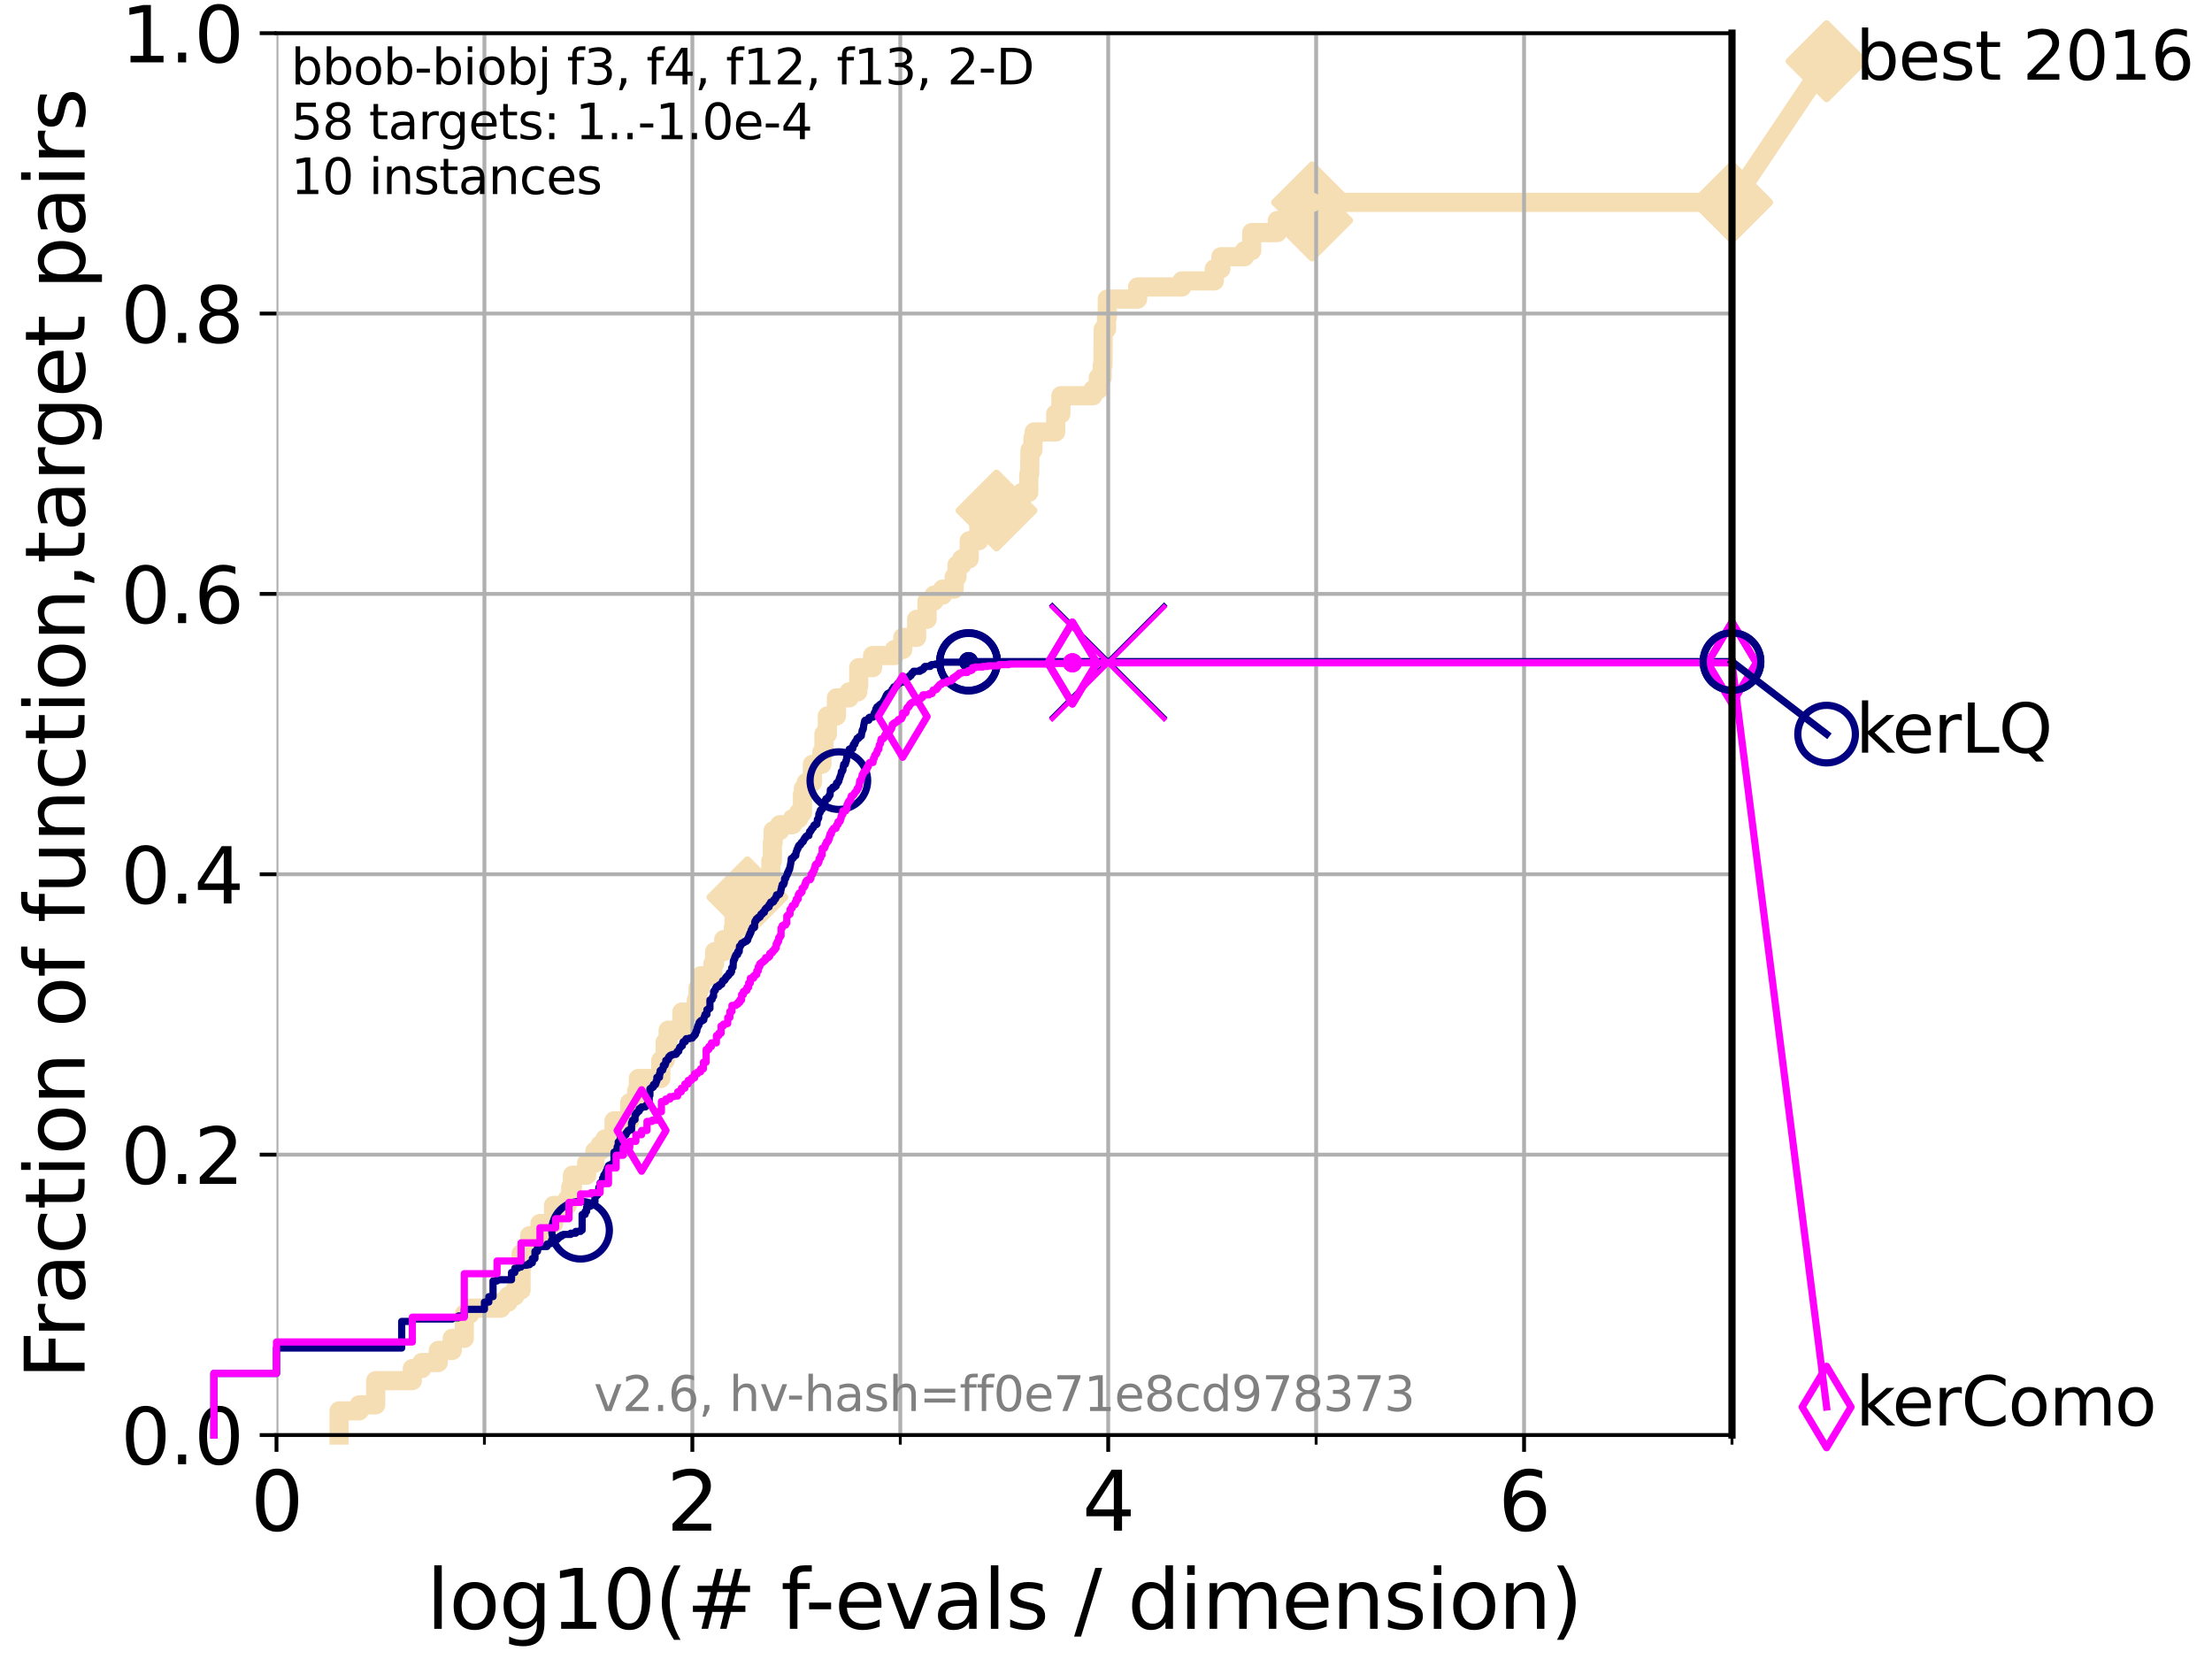 <?xml version="1.0" encoding="utf-8" standalone="no"?>
<!DOCTYPE svg PUBLIC "-//W3C//DTD SVG 1.1//EN"
  "http://www.w3.org/Graphics/SVG/1.1/DTD/svg11.dtd">
<svg xmlns:xlink="http://www.w3.org/1999/xlink" width="460.8pt" height="345.6pt" viewBox="0 0 460.8 345.6" xmlns="http://www.w3.org/2000/svg" version="1.1">
 <defs>
  <style type="text/css">*{stroke-linejoin: round; stroke-linecap: butt}</style>
 </defs>
 <g id="figure_1">
  <g id="patch_1">
   <path d="M 0 345.6 
L 460.8 345.6 
L 460.8 0 
L 0 0 
z
" style="fill: #ffffff"/>
  </g>
  <g id="axes_1">
   <g id="patch_2">
    <path d="M 57.6 298.944 
L 360.806 298.944 
L 360.806 6.912 
L 57.6 6.912 
z
" style="fill: #ffffff"/>
   </g>
   <g id="line2d_1">
    <path d="M 70.639 298.944 
L 70.639 293.909 
L 74.837 293.909 
L 74.837 292.65 
L 78.267 292.65 
L 78.267 287.615 
L 85.894 287.615 
L 85.894 285.098 
L 87.876 285.098 
L 87.876 283.839 
L 91.306 283.839 
L 91.306 281.321 
L 94.206 281.321 
L 94.206 278.804 
L 96.718 278.804 
L 96.718 273.769 
L 97.858 273.769 
L 97.858 272.51 
L 104.345 272.51 
L 104.345 271.251 
L 105.851 271.251 
L 105.851 269.993 
L 107.245 269.993 
L 107.245 268.734 
L 108.543 268.734 
L 108.543 261.181 
L 110.336 261.181 
L 110.336 257.405 
L 112.488 257.405 
L 112.488 254.887 
L 115.315 254.887 
L 115.315 251.111 
L 118.152 251.111 
L 118.152 249.852 
L 118.89 249.852 
L 118.89 247.335 
L 119.248 247.335 
L 119.248 244.817 
L 122.199 244.817 
L 122.199 242.3 
L 123.936 242.3 
L 123.936 239.782 
L 125.012 239.782 
L 125.012 238.524 
L 126.029 238.524 
L 126.029 237.265 
L 127.686 237.265 
L 127.686 236.006 
L 127.911 236.006 
L 127.911 233.489 
L 131.191 233.489 
L 131.191 229.712 
L 132.639 229.712 
L 132.639 227.195 
L 132.984 227.195 
L 132.984 224.677 
L 137.655 224.677 
L 137.655 220.901 
L 138.566 220.901 
L 138.566 217.125 
L 139.191 217.125 
L 139.191 214.607 
L 142.038 214.607 
L 142.038 210.831 
L 145.058 210.831 
L 145.058 208.313 
L 145.415 208.313 
L 145.415 205.796 
L 145.938 205.796 
L 145.938 203.278 
L 148.503 203.278 
L 148.503 200.761 
L 148.874 200.761 
L 148.874 198.243 
L 150.76 198.243 
L 150.76 195.726 
L 152.776 195.726 
L 152.776 193.208 
L 152.895 193.208 
L 152.954 188.173 
L 155.701 188.173 
L 155.701 186.914 
L 156.793 186.914 
L 156.793 185.656 
L 158.934 185.656 
L 158.934 183.138 
L 160.581 183.138 
L 160.581 179.362 
L 160.894 179.362 
L 160.894 175.586 
L 161.049 175.586 
L 161.049 173.068 
L 162.421 173.068 
L 162.421 171.809 
L 165.084 171.809 
L 165.084 170.551 
L 166.374 170.551 
L 166.374 169.292 
L 167.168 169.292 
L 167.168 165.516 
L 167.362 165.516 
L 167.362 164.257 
L 167.957 164.257 
L 167.957 162.998 
L 169.245 162.998 
L 169.245 159.222 
L 171.204 159.222 
L 171.204 156.704 
L 171.647 156.704 
L 171.647 152.928 
L 172.356 152.928 
L 172.356 149.152 
L 174.241 149.152 
L 174.241 145.375 
L 176.889 145.375 
L 176.889 144.117 
L 178.704 144.117 
L 178.704 142.858 
L 178.884 142.858 
L 178.884 139.082 
L 181.779 139.082 
L 181.779 136.564 
L 186.332 136.564 
L 186.332 135.305 
L 188.065 135.305 
L 188.065 132.788 
L 190.952 132.788 
L 190.952 129.012 
L 193.121 129.012 
L 193.121 125.235 
L 194.574 125.235 
L 194.574 123.977 
L 196.364 123.977 
L 196.364 122.718 
L 198.769 122.718 
L 198.769 120.2 
L 199.366 120.2 
L 199.366 117.683 
L 200.358 117.683 
L 200.358 116.424 
L 201.897 116.424 
L 201.897 112.648 
L 203.908 112.648 
L 203.908 108.871 
L 205.578 108.871 
L 205.578 106.354 
L 207.587 106.354 
L 207.587 105.095 
L 211.27 105.095 
L 211.27 103.836 
L 212.9 103.836 
L 212.9 102.578 
L 214.316 102.578 
L 214.316 98.801 
L 214.488 98.801 
L 214.573 93.766 
L 215.176 93.766 
L 215.176 91.249 
L 215.43 91.249 
L 215.43 89.99 
L 219.92 89.99 
L 219.92 86.214 
L 221.002 86.214 
L 221.002 82.438 
L 227.685 82.438 
L 227.685 81.179 
L 228.796 81.179 
L 228.796 78.661 
L 229.607 78.661 
L 229.607 76.144 
L 229.76 76.144 
L 229.824 68.591 
L 230.504 68.591 
L 230.504 66.074 
L 230.67 66.074 
L 230.67 62.297 
L 236.986 62.297 
L 236.986 59.78 
L 246.219 59.78 
L 246.219 58.521 
L 252.967 58.521 
L 252.967 56.004 
L 254.343 56.004 
L 254.343 53.486 
L 259.251 53.486 
L 259.251 52.227 
L 260.751 52.227 
L 260.751 48.451 
L 266.088 48.451 
L 266.088 45.934 
L 273.326 45.934 
L 273.326 42.157 
L 360.806 42.157 
L 360.806 42.157 
" style="fill: none; stroke: #f5deb3; stroke-width: 4; stroke-linecap: square"/>
   </g>
   <g id="line2d_2">
    <defs>
     <path id="m3652f0abe8" d="M -0 7.778 
L 7.778 0 
L 0 -7.778 
L -7.778 -0 
z
" style="stroke: #f5deb3; stroke-width: 1.5; stroke-linejoin: miter"/>
    </defs>
    <g>
     <use xlink:href="#m3652f0abe8" x="155.701" y="186.914" style="fill: #f5deb3; stroke: #f5deb3; stroke-width: 1.5; stroke-linejoin: miter"/>
     <use xlink:href="#m3652f0abe8" x="207.587" y="106.354" style="fill: #f5deb3; stroke: #f5deb3; stroke-width: 1.5; stroke-linejoin: miter"/>
     <use xlink:href="#m3652f0abe8" x="273.326" y="45.934" style="fill: #f5deb3; stroke: #f5deb3; stroke-width: 1.5; stroke-linejoin: miter"/>
     <use xlink:href="#m3652f0abe8" x="273.326" y="42.157" style="fill: #f5deb3; stroke: #f5deb3; stroke-width: 1.5; stroke-linejoin: miter"/>
     <use xlink:href="#m3652f0abe8" x="360.806" y="42.157" style="fill: #f5deb3; stroke: #f5deb3; stroke-width: 1.5; stroke-linejoin: miter"/>
    </g>
   </g>
   <g id="line2d_3">
    <path style="fill: none; stroke: #f5deb3; stroke-width: 4; stroke-linecap: square"/>
    <g/>
   </g>
   <g id="line2d_4">
    <path d="M 360.806 42.157 
L 380.515 12.753 
" style="fill: none; stroke: #f5deb3; stroke-width: 4; stroke-linecap: square"/>
    <g>
     <use xlink:href="#m3652f0abe8" x="360.806" y="42.157" style="fill: #f5deb3; stroke: #f5deb3; stroke-width: 1.5; stroke-linejoin: miter"/>
     <use xlink:href="#m3652f0abe8" x="380.515" y="12.753" style="fill: #f5deb3; stroke: #f5deb3; stroke-width: 1.5; stroke-linejoin: miter"/>
    </g>
   </g>
   <g id="matplotlib.axis_1">
    <g id="xtick_1">
     <g id="line2d_5">
      <path d="M 57.6 298.944 
L 57.6 6.912 
" clip-path="url(#pa419f96c4b)" style="fill: none; stroke: #b0b0b0; stroke-width: 0.8; stroke-linecap: square"/>
     </g>
     <g id="line2d_6">
      <defs>
       <path id="mbb697a5518" d="M 0 0 
L 0 3.5 
" style="stroke: #000000; stroke-width: 0.8"/>
      </defs>
      <g>
       <use xlink:href="#mbb697a5518" x="57.6" y="298.944" style="stroke: #000000; stroke-width: 0.8"/>
      </g>
     </g>
     <g id="text_1">
      <!-- 0 -->
      <g transform="translate(52.192 318.861) scale(0.17 -0.17)">
       <defs>
        <path id="DejaVuSans-30" d="M 2034 4250 
Q 1547 4250 1301 3770 
Q 1056 3291 1056 2328 
Q 1056 1369 1301 889 
Q 1547 409 2034 409 
Q 2525 409 2770 889 
Q 3016 1369 3016 2328 
Q 3016 3291 2770 3770 
Q 2525 4250 2034 4250 
z
M 2034 4750 
Q 2819 4750 3233 4129 
Q 3647 3509 3647 2328 
Q 3647 1150 3233 529 
Q 2819 -91 2034 -91 
Q 1250 -91 836 529 
Q 422 1150 422 2328 
Q 422 3509 836 4129 
Q 1250 4750 2034 4750 
z
" transform="scale(0.016)"/>
       </defs>
       <use xlink:href="#DejaVuSans-30"/>
      </g>
     </g>
    </g>
    <g id="xtick_2">
     <g id="line2d_7">
      <path d="M 144.23 298.944 
L 144.23 6.912 
" clip-path="url(#pa419f96c4b)" style="fill: none; stroke: #b0b0b0; stroke-width: 0.8; stroke-linecap: square"/>
     </g>
     <g id="line2d_8">
      <g>
       <use xlink:href="#mbb697a5518" x="144.23" y="298.944" style="stroke: #000000; stroke-width: 0.8"/>
      </g>
     </g>
     <g id="text_2">
      <!-- 2 -->
      <g transform="translate(138.822 318.861) scale(0.17 -0.17)">
       <defs>
        <path id="DejaVuSans-32" d="M 1228 531 
L 3431 531 
L 3431 0 
L 469 0 
L 469 531 
Q 828 903 1448 1529 
Q 2069 2156 2228 2338 
Q 2531 2678 2651 2914 
Q 2772 3150 2772 3378 
Q 2772 3750 2511 3984 
Q 2250 4219 1831 4219 
Q 1534 4219 1204 4116 
Q 875 4013 500 3803 
L 500 4441 
Q 881 4594 1212 4672 
Q 1544 4750 1819 4750 
Q 2544 4750 2975 4387 
Q 3406 4025 3406 3419 
Q 3406 3131 3298 2873 
Q 3191 2616 2906 2266 
Q 2828 2175 2409 1742 
Q 1991 1309 1228 531 
z
" transform="scale(0.016)"/>
       </defs>
       <use xlink:href="#DejaVuSans-32"/>
      </g>
     </g>
    </g>
    <g id="xtick_3">
     <g id="line2d_9">
      <path d="M 230.861 298.944 
L 230.861 6.912 
" clip-path="url(#pa419f96c4b)" style="fill: none; stroke: #b0b0b0; stroke-width: 0.8; stroke-linecap: square"/>
     </g>
     <g id="line2d_10">
      <g>
       <use xlink:href="#mbb697a5518" x="230.861" y="298.944" style="stroke: #000000; stroke-width: 0.8"/>
      </g>
     </g>
     <g id="text_3">
      <!-- 4 -->
      <g transform="translate(225.453 318.861) scale(0.17 -0.17)">
       <defs>
        <path id="DejaVuSans-34" d="M 2419 4116 
L 825 1625 
L 2419 1625 
L 2419 4116 
z
M 2253 4666 
L 3047 4666 
L 3047 1625 
L 3713 1625 
L 3713 1100 
L 3047 1100 
L 3047 0 
L 2419 0 
L 2419 1100 
L 313 1100 
L 313 1709 
L 2253 4666 
z
" transform="scale(0.016)"/>
       </defs>
       <use xlink:href="#DejaVuSans-34"/>
      </g>
     </g>
    </g>
    <g id="xtick_4">
     <g id="line2d_11">
      <path d="M 317.491 298.944 
L 317.491 6.912 
" clip-path="url(#pa419f96c4b)" style="fill: none; stroke: #b0b0b0; stroke-width: 0.8; stroke-linecap: square"/>
     </g>
     <g id="line2d_12">
      <g>
       <use xlink:href="#mbb697a5518" x="317.491" y="298.944" style="stroke: #000000; stroke-width: 0.8"/>
      </g>
     </g>
     <g id="text_4">
      <!-- 6 -->
      <g transform="translate(312.083 318.861) scale(0.17 -0.17)">
       <defs>
        <path id="DejaVuSans-36" d="M 2113 2584 
Q 1688 2584 1439 2293 
Q 1191 2003 1191 1497 
Q 1191 994 1439 701 
Q 1688 409 2113 409 
Q 2538 409 2786 701 
Q 3034 994 3034 1497 
Q 3034 2003 2786 2293 
Q 2538 2584 2113 2584 
z
M 3366 4563 
L 3366 3988 
Q 3128 4100 2886 4159 
Q 2644 4219 2406 4219 
Q 1781 4219 1451 3797 
Q 1122 3375 1075 2522 
Q 1259 2794 1537 2939 
Q 1816 3084 2150 3084 
Q 2853 3084 3261 2657 
Q 3669 2231 3669 1497 
Q 3669 778 3244 343 
Q 2819 -91 2113 -91 
Q 1303 -91 875 529 
Q 447 1150 447 2328 
Q 447 3434 972 4092 
Q 1497 4750 2381 4750 
Q 2619 4750 2861 4703 
Q 3103 4656 3366 4563 
z
" transform="scale(0.016)"/>
       </defs>
       <use xlink:href="#DejaVuSans-36"/>
      </g>
     </g>
    </g>
    <g id="xtick_5">
     <g id="line2d_13">
      <path d="M 100.915 298.944 
L 100.915 6.912 
" clip-path="url(#pa419f96c4b)" style="fill: none; stroke: #b0b0b0; stroke-width: 0.8; stroke-linecap: square"/>
     </g>
     <g id="line2d_14">
      <defs>
       <path id="m1c2c51aaa4" d="M 0 0 
L 0 2 
" style="stroke: #000000; stroke-width: 0.6"/>
      </defs>
      <g>
       <use xlink:href="#m1c2c51aaa4" x="100.915" y="298.944" style="stroke: #000000; stroke-width: 0.6"/>
      </g>
     </g>
    </g>
    <g id="xtick_6">
     <g id="line2d_15">
      <path d="M 187.546 298.944 
L 187.546 6.912 
" clip-path="url(#pa419f96c4b)" style="fill: none; stroke: #b0b0b0; stroke-width: 0.8; stroke-linecap: square"/>
     </g>
     <g id="line2d_16">
      <g>
       <use xlink:href="#m1c2c51aaa4" x="187.546" y="298.944" style="stroke: #000000; stroke-width: 0.6"/>
      </g>
     </g>
    </g>
    <g id="xtick_7">
     <g id="line2d_17">
      <path d="M 274.176 298.944 
L 274.176 6.912 
" clip-path="url(#pa419f96c4b)" style="fill: none; stroke: #b0b0b0; stroke-width: 0.8; stroke-linecap: square"/>
     </g>
     <g id="line2d_18">
      <g>
       <use xlink:href="#m1c2c51aaa4" x="274.176" y="298.944" style="stroke: #000000; stroke-width: 0.6"/>
      </g>
     </g>
    </g>
    <g id="xtick_8">
     <g id="line2d_19">
      <path d="M 360.806 298.944 
L 360.806 6.912 
" clip-path="url(#pa419f96c4b)" style="fill: none; stroke: #b0b0b0; stroke-width: 0.8; stroke-linecap: square"/>
     </g>
     <g id="line2d_20">
      <g>
       <use xlink:href="#m1c2c51aaa4" x="360.806" y="298.944" style="stroke: #000000; stroke-width: 0.6"/>
      </g>
     </g>
    </g>
    <g id="text_5">
     <!-- log10(# f-evals / dimension) -->
     <g transform="translate(88.823 339.314) scale(0.17 -0.17)">
      <defs>
       <path id="DejaVuSans-6c" d="M 603 4863 
L 1178 4863 
L 1178 0 
L 603 0 
L 603 4863 
z
" transform="scale(0.016)"/>
       <path id="DejaVuSans-6f" d="M 1959 3097 
Q 1497 3097 1228 2736 
Q 959 2375 959 1747 
Q 959 1119 1226 758 
Q 1494 397 1959 397 
Q 2419 397 2687 759 
Q 2956 1122 2956 1747 
Q 2956 2369 2687 2733 
Q 2419 3097 1959 3097 
z
M 1959 3584 
Q 2709 3584 3137 3096 
Q 3566 2609 3566 1747 
Q 3566 888 3137 398 
Q 2709 -91 1959 -91 
Q 1206 -91 779 398 
Q 353 888 353 1747 
Q 353 2609 779 3096 
Q 1206 3584 1959 3584 
z
" transform="scale(0.016)"/>
       <path id="DejaVuSans-67" d="M 2906 1791 
Q 2906 2416 2648 2759 
Q 2391 3103 1925 3103 
Q 1463 3103 1205 2759 
Q 947 2416 947 1791 
Q 947 1169 1205 825 
Q 1463 481 1925 481 
Q 2391 481 2648 825 
Q 2906 1169 2906 1791 
z
M 3481 434 
Q 3481 -459 3084 -895 
Q 2688 -1331 1869 -1331 
Q 1566 -1331 1297 -1286 
Q 1028 -1241 775 -1147 
L 775 -588 
Q 1028 -725 1275 -790 
Q 1522 -856 1778 -856 
Q 2344 -856 2625 -561 
Q 2906 -266 2906 331 
L 2906 616 
Q 2728 306 2450 153 
Q 2172 0 1784 0 
Q 1141 0 747 490 
Q 353 981 353 1791 
Q 353 2603 747 3093 
Q 1141 3584 1784 3584 
Q 2172 3584 2450 3431 
Q 2728 3278 2906 2969 
L 2906 3500 
L 3481 3500 
L 3481 434 
z
" transform="scale(0.016)"/>
       <path id="DejaVuSans-31" d="M 794 531 
L 1825 531 
L 1825 4091 
L 703 3866 
L 703 4441 
L 1819 4666 
L 2450 4666 
L 2450 531 
L 3481 531 
L 3481 0 
L 794 0 
L 794 531 
z
" transform="scale(0.016)"/>
       <path id="DejaVuSans-28" d="M 1984 4856 
Q 1566 4138 1362 3434 
Q 1159 2731 1159 2009 
Q 1159 1288 1364 580 
Q 1569 -128 1984 -844 
L 1484 -844 
Q 1016 -109 783 600 
Q 550 1309 550 2009 
Q 550 2706 781 3412 
Q 1013 4119 1484 4856 
L 1984 4856 
z
" transform="scale(0.016)"/>
       <path id="DejaVuSans-23" d="M 3272 2816 
L 2363 2816 
L 2100 1772 
L 3016 1772 
L 3272 2816 
z
M 2803 4594 
L 2478 3297 
L 3391 3297 
L 3719 4594 
L 4219 4594 
L 3897 3297 
L 4872 3297 
L 4872 2816 
L 3775 2816 
L 3519 1772 
L 4513 1772 
L 4513 1294 
L 3397 1294 
L 3072 0 
L 2572 0 
L 2894 1294 
L 1978 1294 
L 1656 0 
L 1153 0 
L 1478 1294 
L 494 1294 
L 494 1772 
L 1594 1772 
L 1856 2816 
L 850 2816 
L 850 3297 
L 1978 3297 
L 2297 4594 
L 2803 4594 
z
" transform="scale(0.016)"/>
       <path id="DejaVuSans-20" transform="scale(0.016)"/>
       <path id="DejaVuSans-66" d="M 2375 4863 
L 2375 4384 
L 1825 4384 
Q 1516 4384 1395 4259 
Q 1275 4134 1275 3809 
L 1275 3500 
L 2222 3500 
L 2222 3053 
L 1275 3053 
L 1275 0 
L 697 0 
L 697 3053 
L 147 3053 
L 147 3500 
L 697 3500 
L 697 3744 
Q 697 4328 969 4595 
Q 1241 4863 1831 4863 
L 2375 4863 
z
" transform="scale(0.016)"/>
       <path id="DejaVuSans-2d" d="M 313 2009 
L 1997 2009 
L 1997 1497 
L 313 1497 
L 313 2009 
z
" transform="scale(0.016)"/>
       <path id="DejaVuSans-65" d="M 3597 1894 
L 3597 1613 
L 953 1613 
Q 991 1019 1311 708 
Q 1631 397 2203 397 
Q 2534 397 2845 478 
Q 3156 559 3463 722 
L 3463 178 
Q 3153 47 2828 -22 
Q 2503 -91 2169 -91 
Q 1331 -91 842 396 
Q 353 884 353 1716 
Q 353 2575 817 3079 
Q 1281 3584 2069 3584 
Q 2775 3584 3186 3129 
Q 3597 2675 3597 1894 
z
M 3022 2063 
Q 3016 2534 2758 2815 
Q 2500 3097 2075 3097 
Q 1594 3097 1305 2825 
Q 1016 2553 972 2059 
L 3022 2063 
z
" transform="scale(0.016)"/>
       <path id="DejaVuSans-76" d="M 191 3500 
L 800 3500 
L 1894 563 
L 2988 3500 
L 3597 3500 
L 2284 0 
L 1503 0 
L 191 3500 
z
" transform="scale(0.016)"/>
       <path id="DejaVuSans-61" d="M 2194 1759 
Q 1497 1759 1228 1600 
Q 959 1441 959 1056 
Q 959 750 1161 570 
Q 1363 391 1709 391 
Q 2188 391 2477 730 
Q 2766 1069 2766 1631 
L 2766 1759 
L 2194 1759 
z
M 3341 1997 
L 3341 0 
L 2766 0 
L 2766 531 
Q 2569 213 2275 61 
Q 1981 -91 1556 -91 
Q 1019 -91 701 211 
Q 384 513 384 1019 
Q 384 1609 779 1909 
Q 1175 2209 1959 2209 
L 2766 2209 
L 2766 2266 
Q 2766 2663 2505 2880 
Q 2244 3097 1772 3097 
Q 1472 3097 1187 3025 
Q 903 2953 641 2809 
L 641 3341 
Q 956 3463 1253 3523 
Q 1550 3584 1831 3584 
Q 2591 3584 2966 3190 
Q 3341 2797 3341 1997 
z
" transform="scale(0.016)"/>
       <path id="DejaVuSans-73" d="M 2834 3397 
L 2834 2853 
Q 2591 2978 2328 3040 
Q 2066 3103 1784 3103 
Q 1356 3103 1142 2972 
Q 928 2841 928 2578 
Q 928 2378 1081 2264 
Q 1234 2150 1697 2047 
L 1894 2003 
Q 2506 1872 2764 1633 
Q 3022 1394 3022 966 
Q 3022 478 2636 193 
Q 2250 -91 1575 -91 
Q 1294 -91 989 -36 
Q 684 19 347 128 
L 347 722 
Q 666 556 975 473 
Q 1284 391 1588 391 
Q 1994 391 2212 530 
Q 2431 669 2431 922 
Q 2431 1156 2273 1281 
Q 2116 1406 1581 1522 
L 1381 1569 
Q 847 1681 609 1914 
Q 372 2147 372 2553 
Q 372 3047 722 3315 
Q 1072 3584 1716 3584 
Q 2034 3584 2315 3537 
Q 2597 3491 2834 3397 
z
" transform="scale(0.016)"/>
       <path id="DejaVuSans-2f" d="M 1625 4666 
L 2156 4666 
L 531 -594 
L 0 -594 
L 1625 4666 
z
" transform="scale(0.016)"/>
       <path id="DejaVuSans-64" d="M 2906 2969 
L 2906 4863 
L 3481 4863 
L 3481 0 
L 2906 0 
L 2906 525 
Q 2725 213 2448 61 
Q 2172 -91 1784 -91 
Q 1150 -91 751 415 
Q 353 922 353 1747 
Q 353 2572 751 3078 
Q 1150 3584 1784 3584 
Q 2172 3584 2448 3432 
Q 2725 3281 2906 2969 
z
M 947 1747 
Q 947 1113 1208 752 
Q 1469 391 1925 391 
Q 2381 391 2643 752 
Q 2906 1113 2906 1747 
Q 2906 2381 2643 2742 
Q 2381 3103 1925 3103 
Q 1469 3103 1208 2742 
Q 947 2381 947 1747 
z
" transform="scale(0.016)"/>
       <path id="DejaVuSans-69" d="M 603 3500 
L 1178 3500 
L 1178 0 
L 603 0 
L 603 3500 
z
M 603 4863 
L 1178 4863 
L 1178 4134 
L 603 4134 
L 603 4863 
z
" transform="scale(0.016)"/>
       <path id="DejaVuSans-6d" d="M 3328 2828 
Q 3544 3216 3844 3400 
Q 4144 3584 4550 3584 
Q 5097 3584 5394 3201 
Q 5691 2819 5691 2113 
L 5691 0 
L 5113 0 
L 5113 2094 
Q 5113 2597 4934 2840 
Q 4756 3084 4391 3084 
Q 3944 3084 3684 2787 
Q 3425 2491 3425 1978 
L 3425 0 
L 2847 0 
L 2847 2094 
Q 2847 2600 2669 2842 
Q 2491 3084 2119 3084 
Q 1678 3084 1418 2786 
Q 1159 2488 1159 1978 
L 1159 0 
L 581 0 
L 581 3500 
L 1159 3500 
L 1159 2956 
Q 1356 3278 1631 3431 
Q 1906 3584 2284 3584 
Q 2666 3584 2933 3390 
Q 3200 3197 3328 2828 
z
" transform="scale(0.016)"/>
       <path id="DejaVuSans-6e" d="M 3513 2113 
L 3513 0 
L 2938 0 
L 2938 2094 
Q 2938 2591 2744 2837 
Q 2550 3084 2163 3084 
Q 1697 3084 1428 2787 
Q 1159 2491 1159 1978 
L 1159 0 
L 581 0 
L 581 3500 
L 1159 3500 
L 1159 2956 
Q 1366 3272 1645 3428 
Q 1925 3584 2291 3584 
Q 2894 3584 3203 3211 
Q 3513 2838 3513 2113 
z
" transform="scale(0.016)"/>
       <path id="DejaVuSans-29" d="M 513 4856 
L 1013 4856 
Q 1481 4119 1714 3412 
Q 1947 2706 1947 2009 
Q 1947 1309 1714 600 
Q 1481 -109 1013 -844 
L 513 -844 
Q 928 -128 1133 580 
Q 1338 1288 1338 2009 
Q 1338 2731 1133 3434 
Q 928 4138 513 4856 
z
" transform="scale(0.016)"/>
      </defs>
      <use xlink:href="#DejaVuSans-6c"/>
      <use xlink:href="#DejaVuSans-6f" x="27.783"/>
      <use xlink:href="#DejaVuSans-67" x="88.965"/>
      <use xlink:href="#DejaVuSans-31" x="152.441"/>
      <use xlink:href="#DejaVuSans-30" x="216.064"/>
      <use xlink:href="#DejaVuSans-28" x="279.688"/>
      <use xlink:href="#DejaVuSans-23" x="318.701"/>
      <use xlink:href="#DejaVuSans-20" x="402.49"/>
      <use xlink:href="#DejaVuSans-66" x="434.277"/>
      <use xlink:href="#DejaVuSans-2d" x="463.982"/>
      <use xlink:href="#DejaVuSans-65" x="500.066"/>
      <use xlink:href="#DejaVuSans-76" x="561.59"/>
      <use xlink:href="#DejaVuSans-61" x="620.77"/>
      <use xlink:href="#DejaVuSans-6c" x="682.049"/>
      <use xlink:href="#DejaVuSans-73" x="709.832"/>
      <use xlink:href="#DejaVuSans-20" x="761.932"/>
      <use xlink:href="#DejaVuSans-2f" x="793.719"/>
      <use xlink:href="#DejaVuSans-20" x="827.41"/>
      <use xlink:href="#DejaVuSans-64" x="859.197"/>
      <use xlink:href="#DejaVuSans-69" x="922.674"/>
      <use xlink:href="#DejaVuSans-6d" x="950.457"/>
      <use xlink:href="#DejaVuSans-65" x="1047.869"/>
      <use xlink:href="#DejaVuSans-6e" x="1109.393"/>
      <use xlink:href="#DejaVuSans-73" x="1172.771"/>
      <use xlink:href="#DejaVuSans-69" x="1224.871"/>
      <use xlink:href="#DejaVuSans-6f" x="1252.654"/>
      <use xlink:href="#DejaVuSans-6e" x="1313.836"/>
      <use xlink:href="#DejaVuSans-29" x="1377.215"/>
     </g>
    </g>
   </g>
   <g id="matplotlib.axis_2">
    <g id="ytick_1">
     <g id="line2d_21">
      <path d="M 57.6 298.944 
L 360.806 298.944 
" clip-path="url(#pa419f96c4b)" style="fill: none; stroke: #b0b0b0; stroke-width: 0.8; stroke-linecap: square"/>
     </g>
     <g id="line2d_22">
      <defs>
       <path id="mc622da43e2" d="M 0 0 
L -3.5 0 
" style="stroke: #000000; stroke-width: 0.8"/>
      </defs>
      <g>
       <use xlink:href="#mc622da43e2" x="57.6" y="298.944" style="stroke: #000000; stroke-width: 0.8"/>
      </g>
     </g>
     <g id="text_6">
      <!-- 0.0 -->
      <g transform="translate(25.155 305.023) scale(0.16 -0.16)">
       <defs>
        <path id="DejaVuSans-2e" d="M 684 794 
L 1344 794 
L 1344 0 
L 684 0 
L 684 794 
z
" transform="scale(0.016)"/>
       </defs>
       <use xlink:href="#DejaVuSans-30"/>
       <use xlink:href="#DejaVuSans-2e" x="63.623"/>
       <use xlink:href="#DejaVuSans-30" x="95.41"/>
      </g>
     </g>
    </g>
    <g id="ytick_2">
     <g id="line2d_23">
      <path d="M 57.6 240.538 
L 360.806 240.538 
" clip-path="url(#pa419f96c4b)" style="fill: none; stroke: #b0b0b0; stroke-width: 0.8; stroke-linecap: square"/>
     </g>
     <g id="line2d_24">
      <g>
       <use xlink:href="#mc622da43e2" x="57.6" y="240.538" style="stroke: #000000; stroke-width: 0.8"/>
      </g>
     </g>
     <g id="text_7">
      <!-- 0.2 -->
      <g transform="translate(25.155 246.616) scale(0.16 -0.16)">
       <use xlink:href="#DejaVuSans-30"/>
       <use xlink:href="#DejaVuSans-2e" x="63.623"/>
       <use xlink:href="#DejaVuSans-32" x="95.41"/>
      </g>
     </g>
    </g>
    <g id="ytick_3">
     <g id="line2d_25">
      <path d="M 57.6 182.131 
L 360.806 182.131 
" clip-path="url(#pa419f96c4b)" style="fill: none; stroke: #b0b0b0; stroke-width: 0.8; stroke-linecap: square"/>
     </g>
     <g id="line2d_26">
      <g>
       <use xlink:href="#mc622da43e2" x="57.6" y="182.131" style="stroke: #000000; stroke-width: 0.8"/>
      </g>
     </g>
     <g id="text_8">
      <!-- 0.4 -->
      <g transform="translate(25.155 188.21) scale(0.16 -0.16)">
       <use xlink:href="#DejaVuSans-30"/>
       <use xlink:href="#DejaVuSans-2e" x="63.623"/>
       <use xlink:href="#DejaVuSans-34" x="95.41"/>
      </g>
     </g>
    </g>
    <g id="ytick_4">
     <g id="line2d_27">
      <path d="M 57.6 123.725 
L 360.806 123.725 
" clip-path="url(#pa419f96c4b)" style="fill: none; stroke: #b0b0b0; stroke-width: 0.8; stroke-linecap: square"/>
     </g>
     <g id="line2d_28">
      <g>
       <use xlink:href="#mc622da43e2" x="57.6" y="123.725" style="stroke: #000000; stroke-width: 0.8"/>
      </g>
     </g>
     <g id="text_9">
      <!-- 0.6 -->
      <g transform="translate(25.155 129.804) scale(0.16 -0.16)">
       <use xlink:href="#DejaVuSans-30"/>
       <use xlink:href="#DejaVuSans-2e" x="63.623"/>
       <use xlink:href="#DejaVuSans-36" x="95.41"/>
      </g>
     </g>
    </g>
    <g id="ytick_5">
     <g id="line2d_29">
      <path d="M 57.6 65.318 
L 360.806 65.318 
" clip-path="url(#pa419f96c4b)" style="fill: none; stroke: #b0b0b0; stroke-width: 0.8; stroke-linecap: square"/>
     </g>
     <g id="line2d_30">
      <g>
       <use xlink:href="#mc622da43e2" x="57.6" y="65.318" style="stroke: #000000; stroke-width: 0.8"/>
      </g>
     </g>
     <g id="text_10">
      <!-- 0.8 -->
      <g transform="translate(25.155 71.397) scale(0.16 -0.16)">
       <defs>
        <path id="DejaVuSans-38" d="M 2034 2216 
Q 1584 2216 1326 1975 
Q 1069 1734 1069 1313 
Q 1069 891 1326 650 
Q 1584 409 2034 409 
Q 2484 409 2743 651 
Q 3003 894 3003 1313 
Q 3003 1734 2745 1975 
Q 2488 2216 2034 2216 
z
M 1403 2484 
Q 997 2584 770 2862 
Q 544 3141 544 3541 
Q 544 4100 942 4425 
Q 1341 4750 2034 4750 
Q 2731 4750 3128 4425 
Q 3525 4100 3525 3541 
Q 3525 3141 3298 2862 
Q 3072 2584 2669 2484 
Q 3125 2378 3379 2068 
Q 3634 1759 3634 1313 
Q 3634 634 3220 271 
Q 2806 -91 2034 -91 
Q 1263 -91 848 271 
Q 434 634 434 1313 
Q 434 1759 690 2068 
Q 947 2378 1403 2484 
z
M 1172 3481 
Q 1172 3119 1398 2916 
Q 1625 2713 2034 2713 
Q 2441 2713 2670 2916 
Q 2900 3119 2900 3481 
Q 2900 3844 2670 4047 
Q 2441 4250 2034 4250 
Q 1625 4250 1398 4047 
Q 1172 3844 1172 3481 
z
" transform="scale(0.016)"/>
       </defs>
       <use xlink:href="#DejaVuSans-30"/>
       <use xlink:href="#DejaVuSans-2e" x="63.623"/>
       <use xlink:href="#DejaVuSans-38" x="95.41"/>
      </g>
     </g>
    </g>
    <g id="ytick_6">
     <g id="line2d_31">
      <path d="M 57.6 6.912 
L 360.806 6.912 
" clip-path="url(#pa419f96c4b)" style="fill: none; stroke: #b0b0b0; stroke-width: 0.8; stroke-linecap: square"/>
     </g>
     <g id="line2d_32">
      <g>
       <use xlink:href="#mc622da43e2" x="57.6" y="6.912" style="stroke: #000000; stroke-width: 0.8"/>
      </g>
     </g>
     <g id="text_11">
      <!-- 1.0 -->
      <g transform="translate(25.155 12.991) scale(0.16 -0.16)">
       <use xlink:href="#DejaVuSans-31"/>
       <use xlink:href="#DejaVuSans-2e" x="63.623"/>
       <use xlink:href="#DejaVuSans-30" x="95.41"/>
      </g>
     </g>
    </g>
    <g id="text_12">
     <!-- Fraction of function,target pairs -->
     <g transform="translate(17.62 287.313) rotate(-90) scale(0.17 -0.17)">
      <defs>
       <path id="DejaVuSans-46" d="M 628 4666 
L 3309 4666 
L 3309 4134 
L 1259 4134 
L 1259 2759 
L 3109 2759 
L 3109 2228 
L 1259 2228 
L 1259 0 
L 628 0 
L 628 4666 
z
" transform="scale(0.016)"/>
       <path id="DejaVuSans-72" d="M 2631 2963 
Q 2534 3019 2420 3045 
Q 2306 3072 2169 3072 
Q 1681 3072 1420 2755 
Q 1159 2438 1159 1844 
L 1159 0 
L 581 0 
L 581 3500 
L 1159 3500 
L 1159 2956 
Q 1341 3275 1631 3429 
Q 1922 3584 2338 3584 
Q 2397 3584 2469 3576 
Q 2541 3569 2628 3553 
L 2631 2963 
z
" transform="scale(0.016)"/>
       <path id="DejaVuSans-63" d="M 3122 3366 
L 3122 2828 
Q 2878 2963 2633 3030 
Q 2388 3097 2138 3097 
Q 1578 3097 1268 2742 
Q 959 2388 959 1747 
Q 959 1106 1268 751 
Q 1578 397 2138 397 
Q 2388 397 2633 464 
Q 2878 531 3122 666 
L 3122 134 
Q 2881 22 2623 -34 
Q 2366 -91 2075 -91 
Q 1284 -91 818 406 
Q 353 903 353 1747 
Q 353 2603 823 3093 
Q 1294 3584 2113 3584 
Q 2378 3584 2631 3529 
Q 2884 3475 3122 3366 
z
" transform="scale(0.016)"/>
       <path id="DejaVuSans-74" d="M 1172 4494 
L 1172 3500 
L 2356 3500 
L 2356 3053 
L 1172 3053 
L 1172 1153 
Q 1172 725 1289 603 
Q 1406 481 1766 481 
L 2356 481 
L 2356 0 
L 1766 0 
Q 1100 0 847 248 
Q 594 497 594 1153 
L 594 3053 
L 172 3053 
L 172 3500 
L 594 3500 
L 594 4494 
L 1172 4494 
z
" transform="scale(0.016)"/>
       <path id="DejaVuSans-75" d="M 544 1381 
L 544 3500 
L 1119 3500 
L 1119 1403 
Q 1119 906 1312 657 
Q 1506 409 1894 409 
Q 2359 409 2629 706 
Q 2900 1003 2900 1516 
L 2900 3500 
L 3475 3500 
L 3475 0 
L 2900 0 
L 2900 538 
Q 2691 219 2414 64 
Q 2138 -91 1772 -91 
Q 1169 -91 856 284 
Q 544 659 544 1381 
z
M 1991 3584 
L 1991 3584 
z
" transform="scale(0.016)"/>
       <path id="DejaVuSans-2c" d="M 750 794 
L 1409 794 
L 1409 256 
L 897 -744 
L 494 -744 
L 750 256 
L 750 794 
z
" transform="scale(0.016)"/>
       <path id="DejaVuSans-70" d="M 1159 525 
L 1159 -1331 
L 581 -1331 
L 581 3500 
L 1159 3500 
L 1159 2969 
Q 1341 3281 1617 3432 
Q 1894 3584 2278 3584 
Q 2916 3584 3314 3078 
Q 3713 2572 3713 1747 
Q 3713 922 3314 415 
Q 2916 -91 2278 -91 
Q 1894 -91 1617 61 
Q 1341 213 1159 525 
z
M 3116 1747 
Q 3116 2381 2855 2742 
Q 2594 3103 2138 3103 
Q 1681 3103 1420 2742 
Q 1159 2381 1159 1747 
Q 1159 1113 1420 752 
Q 1681 391 2138 391 
Q 2594 391 2855 752 
Q 3116 1113 3116 1747 
z
" transform="scale(0.016)"/>
      </defs>
      <use xlink:href="#DejaVuSans-46"/>
      <use xlink:href="#DejaVuSans-72" x="50.27"/>
      <use xlink:href="#DejaVuSans-61" x="91.383"/>
      <use xlink:href="#DejaVuSans-63" x="152.662"/>
      <use xlink:href="#DejaVuSans-74" x="207.643"/>
      <use xlink:href="#DejaVuSans-69" x="246.852"/>
      <use xlink:href="#DejaVuSans-6f" x="274.635"/>
      <use xlink:href="#DejaVuSans-6e" x="335.816"/>
      <use xlink:href="#DejaVuSans-20" x="399.195"/>
      <use xlink:href="#DejaVuSans-6f" x="430.982"/>
      <use xlink:href="#DejaVuSans-66" x="492.164"/>
      <use xlink:href="#DejaVuSans-20" x="527.369"/>
      <use xlink:href="#DejaVuSans-66" x="559.156"/>
      <use xlink:href="#DejaVuSans-75" x="594.361"/>
      <use xlink:href="#DejaVuSans-6e" x="657.74"/>
      <use xlink:href="#DejaVuSans-63" x="721.119"/>
      <use xlink:href="#DejaVuSans-74" x="776.1"/>
      <use xlink:href="#DejaVuSans-69" x="815.309"/>
      <use xlink:href="#DejaVuSans-6f" x="843.092"/>
      <use xlink:href="#DejaVuSans-6e" x="904.273"/>
      <use xlink:href="#DejaVuSans-2c" x="967.652"/>
      <use xlink:href="#DejaVuSans-74" x="999.439"/>
      <use xlink:href="#DejaVuSans-61" x="1038.648"/>
      <use xlink:href="#DejaVuSans-72" x="1099.928"/>
      <use xlink:href="#DejaVuSans-67" x="1139.291"/>
      <use xlink:href="#DejaVuSans-65" x="1202.768"/>
      <use xlink:href="#DejaVuSans-74" x="1264.291"/>
      <use xlink:href="#DejaVuSans-20" x="1303.5"/>
      <use xlink:href="#DejaVuSans-70" x="1335.287"/>
      <use xlink:href="#DejaVuSans-61" x="1398.764"/>
      <use xlink:href="#DejaVuSans-69" x="1460.043"/>
      <use xlink:href="#DejaVuSans-72" x="1487.826"/>
      <use xlink:href="#DejaVuSans-73" x="1528.939"/>
     </g>
    </g>
   </g>
   <g id="line2d_33">
    <defs>
     <path id="mb7f42e8a2d" d="M 0 1.5 
C 0.398 1.5 0.779 1.342 1.061 1.061 
C 1.342 0.779 1.5 0.398 1.5 0 
C 1.5 -0.398 1.342 -0.779 1.061 -1.061 
C 0.779 -1.342 0.398 -1.5 0 -1.5 
C -0.398 -1.5 -0.779 -1.342 -1.061 -1.061 
C -1.342 -0.779 -1.5 -0.398 -1.5 0 
C -1.5 0.398 -1.342 0.779 -1.061 1.061 
C -0.779 1.342 -0.398 1.5 0 1.5 
z
" style="stroke: #f5deb3"/>
    </defs>
    <g>
     <use xlink:href="#mb7f42e8a2d" x="273.326" y="42.157" style="fill: #f5deb3; stroke: #f5deb3"/>
     <use xlink:href="#mb7f42e8a2d" x="273.326" y="42.157" style="fill: #f5deb3; stroke: #f5deb3"/>
    </g>
   </g>
   <g id="line2d_34">
    <defs>
     <path id="mdd6badd78b" d="M 0 1.5 
C 0.398 1.5 0.779 1.342 1.061 1.061 
C 1.342 0.779 1.5 0.398 1.5 0 
C 1.5 -0.398 1.342 -0.779 1.061 -1.061 
C 0.779 -1.342 0.398 -1.5 0 -1.5 
C -0.398 -1.5 -0.779 -1.342 -1.061 -1.061 
C -1.342 -0.779 -1.5 -0.398 -1.5 0 
C -1.5 0.398 -1.342 0.779 -1.061 1.061 
C -0.779 1.342 -0.398 1.5 0 1.5 
z
" style="stroke: #000080"/>
    </defs>
    <g>
     <use xlink:href="#mdd6badd78b" x="201.761" y="137.823" style="fill: #000080; stroke: #000080"/>
     <use xlink:href="#mdd6badd78b" x="201.761" y="137.823" style="fill: #000080; stroke: #000080"/>
    </g>
   </g>
   <g id="line2d_35">
    <path d="M 44.561 298.944 
L 44.561 286.105 
L 57.6 286.105 
L 57.6 280.818 
L 83.678 280.818 
L 83.678 275.279 
L 85.894 275.279 
L 85.894 274.776 
L 94.206 274.776 
L 94.206 274.524 
L 95.503 274.524 
L 95.503 274.146 
L 96.718 274.146 
L 96.718 272.762 
L 100.915 272.762 
L 100.915 271.251 
L 101.833 271.251 
L 101.833 270.118 
L 102.708 270.118 
L 102.708 266.846 
L 103.544 266.846 
L 103.544 266.594 
L 106.561 266.594 
L 106.561 265.083 
L 107.245 265.083 
L 107.245 264.202 
L 107.905 264.202 
L 107.905 263.951 
L 108.543 263.951 
L 108.543 263.573 
L 109.757 263.573 
L 109.757 263.447 
L 110.336 263.447 
L 110.336 263.069 
L 110.897 263.069 
L 110.897 262.188 
L 111.442 262.188 
L 111.442 260.678 
L 111.972 260.678 
L 111.972 259.797 
L 112.488 259.797 
L 112.488 259.671 
L 113.954 259.671 
L 113.954 259.167 
L 114.419 259.167 
L 114.419 259.041 
L 114.872 259.041 
L 114.872 258.412 
L 115.315 258.412 
L 115.315 258.16 
L 116.17 258.16 
L 116.17 257.783 
L 116.584 257.783 
L 116.584 257.531 
L 116.988 257.531 
L 116.988 257.279 
L 117.384 257.279 
L 117.384 257.153 
L 118.89 257.153 
L 118.89 256.901 
L 119.945 256.901 
L 119.945 256.524 
L 120.944 256.524 
L 120.944 256.272 
L 121.266 256.272 
L 121.266 252.999 
L 121.893 252.999 
L 121.893 252.37 
L 122.199 252.37 
L 122.199 251.489 
L 122.5 251.489 
L 122.5 251.363 
L 122.796 251.363 
L 122.796 251.237 
L 123.088 251.237 
L 123.088 250.734 
L 123.658 250.734 
L 123.658 250.356 
L 123.936 250.356 
L 123.936 249.223 
L 124.211 249.223 
L 124.211 248.971 
L 124.482 248.971 
L 124.482 248.216 
L 124.748 248.216 
L 124.748 247.335 
L 125.012 247.335 
L 125.012 246.454 
L 125.271 246.454 
L 125.271 246.202 
L 125.527 246.202 
L 125.527 245.447 
L 125.779 245.447 
L 125.779 244.817 
L 126.029 244.817 
L 126.029 244.44 
L 126.275 244.44 
L 126.275 243.936 
L 126.517 243.936 
L 126.517 243.307 
L 126.757 243.307 
L 126.757 242.803 
L 126.994 242.803 
L 126.994 242.677 
L 127.458 242.677 
L 127.458 242.426 
L 127.911 242.426 
L 127.911 240.034 
L 128.134 240.034 
L 128.134 239.908 
L 128.354 239.908 
L 128.354 239.656 
L 128.571 239.656 
L 128.571 238.901 
L 128.786 238.901 
L 128.786 237.894 
L 129.209 237.894 
L 129.209 237.139 
L 129.417 237.139 
L 129.417 236.887 
L 129.826 236.887 
L 129.826 236.761 
L 130.027 236.761 
L 130.027 236.51 
L 130.226 236.51 
L 130.226 236.384 
L 130.423 236.384 
L 130.423 236.006 
L 130.618 236.006 
L 130.618 235.754 
L 130.811 235.754 
L 130.811 235.503 
L 131.002 235.503 
L 131.002 235.377 
L 131.564 235.377 
L 131.564 233.866 
L 131.747 233.866 
L 131.747 233.363 
L 131.929 233.363 
L 131.929 233.237 
L 132.287 233.237 
L 132.287 232.23 
L 132.464 232.23 
L 132.464 231.978 
L 132.639 231.978 
L 132.639 231.726 
L 132.812 231.726 
L 132.812 231.6 
L 132.984 231.6 
L 132.984 231.475 
L 133.154 231.475 
L 133.154 230.971 
L 133.49 230.971 
L 133.49 230.719 
L 133.656 230.719 
L 133.656 230.593 
L 134.464 230.593 
L 134.464 230.342 
L 134.621 230.342 
L 134.621 230.216 
L 134.777 230.216 
L 134.777 230.09 
L 134.932 230.09 
L 134.932 229.838 
L 135.085 229.838 
L 135.085 229.586 
L 135.238 229.586 
L 135.238 228.202 
L 135.389 228.202 
L 135.389 226.817 
L 135.539 226.817 
L 135.539 226.691 
L 135.688 226.691 
L 135.688 226.565 
L 135.981 226.565 
L 135.981 226.44 
L 136.127 226.44 
L 136.127 225.936 
L 136.556 225.936 
L 136.556 225.558 
L 136.697 225.558 
L 136.697 225.181 
L 136.837 225.181 
L 136.837 224.425 
L 137.386 224.425 
L 137.386 223.67 
L 137.521 223.67 
L 137.521 223.041 
L 137.655 223.041 
L 137.655 222.915 
L 138.051 222.915 
L 138.051 222.537 
L 138.181 222.537 
L 138.181 221.908 
L 138.566 221.908 
L 138.566 221.53 
L 138.693 221.53 
L 138.693 220.901 
L 138.944 220.901 
L 138.944 220.775 
L 139.191 220.775 
L 139.191 220.397 
L 139.314 220.397 
L 139.314 220.146 
L 139.556 220.146 
L 139.556 219.894 
L 139.796 219.894 
L 139.796 219.768 
L 140.15 219.768 
L 140.15 219.642 
L 140.838 219.642 
L 140.838 219.516 
L 140.951 219.516 
L 140.951 219.265 
L 141.062 219.265 
L 141.062 219.013 
L 141.393 219.013 
L 141.502 218.383 
L 141.611 218.383 
L 141.611 218.132 
L 141.826 218.132 
L 141.932 217.88 
L 142.144 217.88 
L 142.248 217.125 
L 142.353 217.125 
L 142.353 216.999 
L 142.764 216.999 
L 142.865 216.495 
L 142.966 216.495 
L 142.966 216.369 
L 143.657 216.369 
L 143.657 216.244 
L 144.23 216.244 
L 144.324 215.992 
L 144.418 215.992 
L 144.51 215.74 
L 144.695 215.74 
L 144.695 215.488 
L 144.878 215.488 
L 144.968 214.859 
L 145.148 214.859 
L 145.238 214.104 
L 145.327 214.104 
L 145.415 213.6 
L 145.591 213.6 
L 145.591 213.097 
L 145.765 213.097 
L 145.765 212.845 
L 146.023 212.845 
L 146.023 212.593 
L 146.446 212.593 
L 146.446 212.467 
L 146.613 212.467 
L 146.695 211.838 
L 146.778 211.838 
L 146.86 211.334 
L 147.264 211.334 
L 147.264 210.327 
L 147.582 210.327 
L 147.582 210.076 
L 147.894 210.076 
L 147.894 208.313 
L 148.125 208.313 
L 148.125 208.188 
L 148.353 208.188 
L 148.428 207.684 
L 148.503 207.684 
L 148.503 207.558 
L 148.652 207.558 
L 148.652 206.551 
L 148.801 206.551 
L 148.801 206.299 
L 149.021 206.299 
L 149.093 205.796 
L 149.238 205.796 
L 149.238 205.544 
L 149.736 205.544 
L 149.806 205.166 
L 150.152 205.166 
L 150.152 205.041 
L 150.357 205.041 
L 150.425 204.537 
L 150.56 204.537 
L 150.56 204.285 
L 150.893 204.285 
L 150.893 204.159 
L 151.024 204.159 
L 151.024 203.908 
L 151.155 203.908 
L 151.155 203.656 
L 151.349 203.656 
L 151.349 203.404 
L 151.542 203.404 
L 151.542 203.278 
L 151.732 203.278 
L 151.732 203.027 
L 151.92 203.027 
L 151.92 202.649 
L 152.292 202.649 
L 152.292 202.397 
L 152.414 202.397 
L 152.414 201.642 
L 152.535 201.642 
L 152.535 201.516 
L 152.716 201.516 
L 152.776 200.131 
L 152.895 200.131 
L 152.954 199.754 
L 153.072 199.754 
L 153.072 199.376 
L 153.189 199.376 
L 153.189 199.124 
L 153.306 199.124 
L 153.306 198.873 
L 153.651 198.873 
L 153.651 198.243 
L 153.99 198.243 
L 154.046 197.11 
L 154.268 197.11 
L 154.378 196.733 
L 154.487 196.733 
L 154.487 196.481 
L 154.758 196.481 
L 154.758 196.355 
L 155.024 196.355 
L 155.13 196.103 
L 155.495 196.103 
L 155.495 195.852 
L 155.752 195.852 
L 155.854 195.348 
L 155.904 195.348 
L 156.005 194.971 
L 156.106 194.971 
L 156.156 194.593 
L 156.255 194.593 
L 156.255 194.341 
L 156.403 194.341 
L 156.502 193.712 
L 156.648 193.712 
L 156.745 193.208 
L 157.175 193.208 
L 157.222 192.075 
L 157.317 192.075 
L 157.317 191.824 
L 157.503 191.824 
L 157.55 191.446 
L 157.688 191.446 
L 157.688 191.32 
L 157.962 191.32 
L 157.962 191.068 
L 158.321 191.068 
L 158.321 190.817 
L 158.454 190.817 
L 158.498 190.439 
L 158.804 190.439 
L 158.891 190.061 
L 159.233 190.061 
L 159.233 189.684 
L 159.359 189.684 
L 159.359 189.432 
L 159.485 189.432 
L 159.569 189.18 
L 159.817 189.18 
L 159.858 188.928 
L 160.223 188.928 
L 160.223 188.425 
L 160.343 188.425 
L 160.343 188.299 
L 160.542 188.299 
L 160.542 187.921 
L 161.087 187.921 
L 161.087 187.796 
L 161.202 187.796 
L 161.202 187.418 
L 161.354 187.418 
L 161.354 187.292 
L 161.542 187.292 
L 161.58 186.914 
L 161.729 186.914 
L 161.766 186.411 
L 162.241 186.411 
L 162.241 186.285 
L 162.421 186.285 
L 162.528 185.907 
L 162.599 185.907 
L 162.705 185.278 
L 162.74 185.278 
L 162.845 184.649 
L 162.915 184.649 
L 162.95 184.271 
L 163.26 184.271 
L 163.26 183.893 
L 163.397 183.893 
L 163.43 183.012 
L 163.666 183.012 
L 163.766 182.635 
L 163.8 182.635 
L 163.899 182.257 
L 163.998 182.257 
L 164.064 181.754 
L 164.227 181.754 
L 164.259 181.376 
L 164.356 181.376 
L 164.356 181.124 
L 164.485 181.124 
L 164.581 180.495 
L 164.613 180.495 
L 164.708 179.865 
L 164.74 179.865 
L 164.834 178.858 
L 165.177 178.858 
L 165.177 178.607 
L 165.331 178.607 
L 165.331 178.481 
L 165.483 178.481 
L 165.483 178.229 
L 165.785 178.229 
L 165.845 177.474 
L 165.934 177.474 
L 166.023 176.97 
L 166.14 176.97 
L 166.14 176.719 
L 166.257 176.719 
L 166.287 176.341 
L 166.432 176.341 
L 166.432 176.089 
L 166.69 176.089 
L 166.69 175.963 
L 166.804 175.963 
L 166.804 175.712 
L 166.945 175.712 
L 166.973 175.46 
L 167.168 175.46 
L 167.168 175.334 
L 167.334 175.334 
L 167.389 174.956 
L 167.499 174.956 
L 167.608 174.579 
L 167.797 174.579 
L 167.904 174.201 
L 168.169 174.201 
L 168.169 174.075 
L 168.509 174.075 
L 168.535 173.572 
L 168.638 173.572 
L 168.663 173.194 
L 168.842 173.194 
L 168.842 173.068 
L 168.969 173.068 
L 168.969 172.816 
L 169.095 172.816 
L 169.12 172.565 
L 169.294 172.565 
L 169.294 172.439 
L 169.418 172.439 
L 169.516 172.061 
L 169.541 172.061 
L 169.541 171.935 
L 169.712 171.935 
L 169.712 171.809 
L 170.048 171.809 
L 170.048 171.684 
L 170.191 171.684 
L 170.285 170.676 
L 170.426 170.676 
L 170.473 170.425 
L 170.542 170.425 
L 170.589 169.544 
L 170.658 169.544 
L 170.704 169.292 
L 170.842 169.292 
L 170.888 168.788 
L 171.001 168.788 
L 171.001 168.662 
L 171.249 168.662 
L 171.338 168.285 
L 171.515 168.285 
L 171.582 167.655 
L 171.647 167.655 
L 171.757 167.152 
L 171.865 167.152 
L 171.93 166.648 
L 172.059 166.648 
L 172.059 166.397 
L 172.441 166.397 
L 172.441 166.145 
L 172.608 166.145 
L 172.608 165.893 
L 172.753 165.893 
L 172.753 165.641 
L 172.917 165.641 
L 172.979 164.509 
L 173.202 164.509 
L 173.202 164.383 
L 173.402 164.383 
L 173.462 164.005 
L 173.914 164.005 
L 173.914 163.753 
L 174.184 163.753 
L 174.26 163.124 
L 174.525 163.124 
L 174.6 162.746 
L 174.749 162.746 
L 174.86 162.117 
L 174.934 162.117 
L 175.008 161.739 
L 175.062 161.739 
L 175.154 161.362 
L 175.19 161.362 
L 175.28 160.732 
L 175.46 160.732 
L 175.567 160.481 
L 175.585 160.481 
L 175.656 159.725 
L 175.709 159.725 
L 175.762 159.222 
L 176.093 159.222 
L 176.11 158.844 
L 176.214 158.844 
L 176.214 158.467 
L 176.334 158.467 
L 176.402 157.585 
L 176.537 157.585 
L 176.605 157.082 
L 176.689 157.082 
L 176.689 156.956 
L 176.822 156.956 
L 176.905 156.075 
L 177.119 156.075 
L 177.119 155.949 
L 177.652 155.949 
L 177.731 155.194 
L 177.779 155.194 
L 177.779 155.068 
L 178.061 155.068 
L 178.092 154.564 
L 178.263 154.564 
L 178.37 154.187 
L 178.431 154.187 
L 178.538 153.809 
L 178.884 153.809 
L 178.988 153.432 
L 179.267 153.432 
L 179.267 153.306 
L 179.427 153.306 
L 179.529 152.55 
L 179.572 152.55 
L 179.6 152.173 
L 179.701 152.173 
L 179.701 151.921 
L 179.829 151.921 
L 179.928 151.04 
L 179.956 151.04 
L 180.04 150.536 
L 180.096 150.536 
L 180.124 150.159 
L 180.235 150.159 
L 180.235 150.033 
L 180.983 150.033 
L 180.983 149.529 
L 181.169 149.529 
L 181.169 149.403 
L 181.843 149.403 
L 181.843 149.278 
L 182.021 149.278 
L 182.121 148.522 
L 182.271 148.522 
L 182.371 148.019 
L 182.42 148.019 
L 182.469 147.641 
L 182.629 147.641 
L 182.678 147.264 
L 183.123 147.264 
L 183.147 146.886 
L 183.301 146.886 
L 183.301 146.76 
L 183.465 146.76 
L 183.465 146.634 
L 183.812 146.634 
L 183.812 146.382 
L 183.927 146.382 
L 183.927 146.257 
L 184.052 146.257 
L 184.052 146.005 
L 184.198 146.005 
L 184.198 145.753 
L 184.377 145.753 
L 184.433 145.25 
L 184.577 145.25 
L 184.61 144.872 
L 184.73 144.872 
L 184.785 144.62 
L 184.893 144.62 
L 184.893 144.494 
L 185.173 144.494 
L 185.173 144.368 
L 185.311 144.368 
L 185.311 144.243 
L 185.553 144.243 
L 185.553 144.117 
L 185.678 144.117 
L 185.678 143.991 
L 185.792 143.991 
L 185.833 143.613 
L 186.15 143.613 
L 186.18 143.11 
L 186.541 143.11 
L 186.62 142.858 
L 186.846 142.858 
L 186.846 142.606 
L 187.011 142.606 
L 187.011 142.354 
L 187.395 142.354 
L 187.395 142.103 
L 188.056 142.103 
L 188.056 141.851 
L 188.311 141.851 
L 188.311 141.725 
L 188.472 141.725 
L 188.472 141.473 
L 188.695 141.473 
L 188.766 141.096 
L 189.339 141.096 
L 189.339 140.97 
L 189.517 140.97 
L 189.517 140.718 
L 189.811 140.718 
L 189.811 140.466 
L 189.944 140.466 
L 189.944 140.215 
L 190.216 140.215 
L 190.313 139.837 
L 191.645 139.837 
L 191.668 139.585 
L 192.101 139.585 
L 192.101 139.459 
L 192.321 139.459 
L 192.43 139.082 
L 192.668 139.082 
L 192.668 138.83 
L 193.788 138.83 
L 193.821 138.578 
L 194.049 138.578 
L 194.049 138.452 
L 194.831 138.452 
L 194.831 138.326 
L 195.317 138.326 
L 195.317 138.201 
L 195.887 138.201 
L 195.911 137.949 
L 201.761 137.949 
L 201.761 137.823 
L 360.806 137.823 
L 360.806 137.823 
" style="fill: none; stroke: #000080; stroke-width: 1.5; stroke-linecap: square"/>
   </g>
   <g id="line2d_36">
    <defs>
     <path id="mcd092fb6c0" d="M 0 6 
C 1.591 6 3.117 5.368 4.243 4.243 
C 5.368 3.117 6 1.591 6 0 
C 6 -1.591 5.368 -3.117 4.243 -4.243 
C 3.117 -5.368 1.591 -6 0 -6 
C -1.591 -6 -3.117 -5.368 -4.243 -4.243 
C -5.368 -3.117 -6 -1.591 -6 0 
C -6 1.591 -5.368 3.117 -4.243 4.243 
C -3.117 5.368 -1.591 6 0 6 
z
" style="stroke: #000080; stroke-width: 1.5"/>
    </defs>
    <g>
     <use xlink:href="#mcd092fb6c0" x="120.944" y="256.272" style="fill-opacity: 0; stroke: #000080; stroke-width: 1.5"/>
     <use xlink:href="#mcd092fb6c0" x="174.749" y="162.62" style="fill-opacity: 0; stroke: #000080; stroke-width: 1.5"/>
     <use xlink:href="#mcd092fb6c0" x="201.761" y="137.949" style="fill-opacity: 0; stroke: #000080; stroke-width: 1.5"/>
     <use xlink:href="#mcd092fb6c0" x="201.761" y="137.823" style="fill-opacity: 0; stroke: #000080; stroke-width: 1.5"/>
     <use xlink:href="#mcd092fb6c0" x="201.761" y="137.823" style="fill-opacity: 0; stroke: #000080; stroke-width: 1.5"/>
     <use xlink:href="#mcd092fb6c0" x="360.806" y="137.823" style="fill-opacity: 0; stroke: #000080; stroke-width: 1.5"/>
    </g>
   </g>
   <g id="line2d_37">
    <path style="fill: none; stroke: #000080; stroke-width: 1.5; stroke-linecap: square"/>
    <g/>
   </g>
   <g id="line2d_38">
    <path d="M 230.857 137.823 
" clip-path="url(#pa419f96c4b)" style="fill: none; stroke: #000080; stroke-width: 1.5; stroke-linecap: square"/>
    <defs>
     <path id="m6f55845ffb" d="M -12 12 
L 12 -12 
M -12 -12 
L 12 12 
" style="stroke: #000080"/>
    </defs>
    <g clip-path="url(#pa419f96c4b)">
     <use xlink:href="#m6f55845ffb" x="230.857" y="137.823" style="fill: #000080; stroke: #000080"/>
    </g>
   </g>
   <g id="line2d_39">
    <defs>
     <path id="mcfaefc297c" d="M 0 1.5 
C 0.398 1.5 0.779 1.342 1.061 1.061 
C 1.342 0.779 1.5 0.398 1.5 0 
C 1.5 -0.398 1.342 -0.779 1.061 -1.061 
C 0.779 -1.342 0.398 -1.5 0 -1.5 
C -0.398 -1.5 -0.779 -1.342 -1.061 -1.061 
C -1.342 -0.779 -1.5 -0.398 -1.5 0 
C -1.5 0.398 -1.342 0.779 -1.061 1.061 
C -0.779 1.342 -0.398 1.5 0 1.5 
z
" style="stroke: #ff00ff"/>
    </defs>
    <g>
     <use xlink:href="#mcfaefc297c" x="223.406" y="138.075" style="fill: #ff00ff; stroke: #ff00ff"/>
     <use xlink:href="#mcfaefc297c" x="223.406" y="138.075" style="fill: #ff00ff; stroke: #ff00ff"/>
    </g>
   </g>
   <g id="line2d_40">
    <path d="M 44.561 298.944 
L 44.561 286.105 
L 57.6 286.105 
L 57.6 279.559 
L 85.894 279.559 
L 85.894 274.398 
L 96.718 274.398 
L 96.718 265.335 
L 103.544 265.335 
L 103.544 262.692 
L 108.543 262.692 
L 108.543 258.915 
L 112.488 258.915 
L 112.488 255.769 
L 115.747 255.769 
L 115.747 253.88 
L 118.525 253.88 
L 118.525 250.482 
L 120.944 250.482 
L 120.944 248.72 
L 123.088 248.72 
L 123.088 248.468 
L 125.012 248.468 
L 125.012 246.58 
L 126.757 246.58 
L 126.757 243.307 
L 128.354 243.307 
L 128.354 240.663 
L 129.826 240.663 
L 129.826 239.027 
L 131.191 239.027 
L 131.191 237.768 
L 132.464 237.768 
L 132.464 236.384 
L 133.656 236.384 
L 133.656 235.503 
L 134.777 235.503 
L 134.777 233.614 
L 135.835 233.614 
L 135.835 233.363 
L 136.837 233.363 
L 136.837 231.6 
L 137.788 231.6 
L 137.788 229.461 
L 138.693 229.461 
L 138.693 228.957 
L 139.556 228.957 
L 139.556 228.454 
L 140.382 228.454 
L 140.382 228.328 
L 141.173 228.328 
L 141.173 227.447 
L 141.932 227.447 
L 141.932 226.691 
L 142.662 226.691 
L 142.662 225.81 
L 143.364 225.81 
L 143.364 225.055 
L 144.041 225.055 
L 144.041 224.551 
L 144.695 224.551 
L 144.695 223.67 
L 145.327 223.67 
L 145.327 223.293 
L 145.938 223.293 
L 145.938 222.663 
L 146.53 222.663 
L 146.53 221.279 
L 147.103 221.279 
L 147.103 218.635 
L 147.66 218.635 
L 147.66 218.006 
L 148.201 218.006 
L 148.201 217.251 
L 149.238 217.251 
L 149.238 215.74 
L 149.736 215.74 
L 149.736 215.237 
L 150.221 215.237 
L 150.221 213.726 
L 150.694 213.726 
L 150.694 213.348 
L 151.155 213.348 
L 151.155 213.223 
L 151.605 213.223 
L 151.605 211.964 
L 152.045 211.964 
L 152.045 210.705 
L 152.475 210.705 
L 152.475 209.446 
L 153.306 209.446 
L 153.306 209.195 
L 153.708 209.195 
L 153.708 208.817 
L 154.101 208.817 
L 154.101 208.313 
L 154.487 208.313 
L 154.487 207.18 
L 154.865 207.18 
L 154.865 206.551 
L 155.235 206.551 
L 155.235 206.299 
L 155.599 206.299 
L 155.599 205.67 
L 155.955 205.67 
L 155.955 204.789 
L 156.305 204.789 
L 156.305 203.782 
L 156.985 203.782 
L 156.985 203.278 
L 157.317 203.278 
L 157.317 203.027 
L 157.642 203.027 
L 157.642 202.271 
L 157.962 202.271 
L 157.962 201.39 
L 158.277 201.39 
L 158.277 200.761 
L 158.586 200.761 
L 158.586 200.509 
L 158.891 200.509 
L 158.891 200.257 
L 159.19 200.257 
L 159.19 200.006 
L 159.485 200.006 
L 159.485 199.502 
L 160.062 199.502 
L 160.062 199.25 
L 160.343 199.25 
L 160.343 198.621 
L 160.621 198.621 
L 160.621 198.495 
L 160.894 198.495 
L 160.894 198.117 
L 161.164 198.117 
L 161.164 197.866 
L 161.43 197.866 
L 161.43 197.488 
L 161.692 197.488 
L 161.692 196.607 
L 161.95 196.607 
L 161.95 196.103 
L 162.205 196.103 
L 162.205 195.348 
L 162.457 195.348 
L 162.457 194.971 
L 162.705 194.971 
L 162.705 193.334 
L 162.95 193.334 
L 162.95 192.831 
L 163.192 192.831 
L 163.192 192.705 
L 163.666 192.705 
L 163.666 192.327 
L 163.899 192.327 
L 163.899 190.817 
L 164.129 190.817 
L 164.129 190.565 
L 164.356 190.565 
L 164.356 190.439 
L 164.581 190.439 
L 164.581 189.432 
L 164.803 189.432 
L 164.803 189.18 
L 165.022 189.18 
L 165.022 188.677 
L 165.239 188.677 
L 165.239 188.551 
L 165.453 188.551 
L 165.453 188.425 
L 165.665 188.425 
L 165.665 187.921 
L 165.874 187.921 
L 165.874 187.292 
L 166.287 187.292 
L 166.287 186.411 
L 166.489 186.411 
L 166.489 186.033 
L 166.888 186.033 
L 166.888 185.782 
L 167.085 185.782 
L 167.085 185.026 
L 167.279 185.026 
L 167.279 184.9 
L 167.472 184.9 
L 167.472 184.649 
L 167.662 184.649 
L 167.662 184.145 
L 167.85 184.145 
L 167.85 183.642 
L 168.037 183.642 
L 168.037 183.39 
L 168.222 183.39 
L 168.222 183.264 
L 168.766 183.264 
L 168.766 183.012 
L 168.944 183.012 
L 168.944 182.131 
L 169.294 182.131 
L 169.294 181.628 
L 169.467 181.628 
L 169.467 181.376 
L 169.639 181.376 
L 169.639 180.872 
L 169.808 180.872 
L 169.808 180.243 
L 169.977 180.243 
L 169.977 179.991 
L 170.309 179.991 
L 170.309 179.865 
L 170.473 179.865 
L 170.473 179.488 
L 170.635 179.488 
L 170.635 178.858 
L 170.796 178.858 
L 170.796 178.733 
L 170.956 178.733 
L 170.956 178.229 
L 171.114 178.229 
L 171.114 178.103 
L 171.271 178.103 
L 171.271 176.719 
L 171.735 176.719 
L 171.735 176.467 
L 171.887 176.467 
L 171.887 175.963 
L 172.037 175.963 
L 172.037 175.712 
L 172.187 175.712 
L 172.187 175.334 
L 172.483 175.334 
L 172.483 175.082 
L 172.629 175.082 
L 172.629 174.705 
L 172.774 174.705 
L 172.774 174.201 
L 172.917 174.201 
L 172.917 173.698 
L 173.202 173.698 
L 173.202 173.194 
L 173.342 173.194 
L 173.342 172.942 
L 173.482 172.942 
L 173.482 172.816 
L 173.621 172.816 
L 173.621 172.565 
L 174.165 172.565 
L 174.165 172.061 
L 174.298 172.061 
L 174.298 171.809 
L 174.563 171.809 
L 174.563 171.18 
L 174.953 171.18 
L 174.953 170.928 
L 175.081 170.928 
L 175.081 170.551 
L 175.208 170.551 
L 175.208 170.047 
L 175.334 170.047 
L 175.334 169.669 
L 175.585 169.669 
L 175.585 168.914 
L 176.196 168.914 
L 176.196 168.662 
L 176.316 168.662 
L 176.316 168.411 
L 176.436 168.411 
L 176.436 167.655 
L 176.554 167.655 
L 176.554 167.404 
L 176.672 167.404 
L 176.672 167.152 
L 176.789 167.152 
L 176.789 166.9 
L 177.021 166.9 
L 177.021 166.648 
L 177.25 166.648 
L 177.25 166.019 
L 177.363 166.019 
L 177.363 165.767 
L 177.7 165.767 
L 177.81 165.516 
L 177.92 165.516 
L 178.03 165.138 
L 178.139 165.138 
L 178.247 164.886 
L 178.355 164.886 
L 178.462 164.634 
L 178.568 164.634 
L 178.568 164.257 
L 178.779 164.257 
L 178.884 163.753 
L 178.988 163.753 
L 179.091 162.62 
L 179.398 162.62 
L 179.5 161.865 
L 179.6 161.865 
L 179.6 161.362 
L 179.8 161.362 
L 179.899 160.858 
L 179.998 160.858 
L 179.998 160.732 
L 180.194 160.732 
L 180.194 160.606 
L 180.387 160.606 
L 180.483 160.103 
L 180.674 160.103 
L 180.674 159.725 
L 180.863 159.725 
L 180.957 159.096 
L 181.143 159.096 
L 181.143 158.844 
L 181.869 158.844 
L 181.957 157.963 
L 182.134 157.963 
L 182.221 157.334 
L 182.309 157.334 
L 182.309 157.208 
L 182.482 157.208 
L 182.482 156.956 
L 182.653 156.956 
L 182.739 156.327 
L 182.908 156.327 
L 182.908 156.075 
L 183.076 156.075 
L 183.159 155.194 
L 183.242 155.194 
L 183.324 154.942 
L 183.407 154.942 
L 183.488 154.187 
L 183.57 154.187 
L 183.57 153.935 
L 183.972 153.935 
L 184.052 153.683 
L 184.21 153.683 
L 184.288 153.18 
L 184.444 153.18 
L 184.444 152.928 
L 184.752 152.928 
L 184.752 152.802 
L 185.13 152.802 
L 185.13 152.676 
L 185.279 152.676 
L 185.353 152.173 
L 185.501 152.173 
L 185.501 151.921 
L 185.647 151.921 
L 185.647 151.669 
L 185.792 151.669 
L 185.864 150.914 
L 186.15 150.914 
L 186.15 150.662 
L 186.362 150.662 
L 186.362 150.536 
L 186.64 150.536 
L 186.64 150.41 
L 186.778 150.41 
L 186.778 150.285 
L 187.05 150.285 
L 187.118 149.907 
L 187.451 149.907 
L 187.451 149.781 
L 187.779 149.781 
L 187.844 149.529 
L 187.909 149.529 
L 187.909 149.278 
L 188.038 149.278 
L 188.038 148.522 
L 188.668 148.522 
L 188.668 148.271 
L 188.792 148.271 
L 188.853 147.641 
L 188.976 147.641 
L 188.976 147.389 
L 189.218 147.389 
L 189.218 147.264 
L 189.339 147.264 
L 189.398 146.886 
L 189.576 146.886 
L 189.576 146.634 
L 189.753 146.634 
L 189.753 146.508 
L 189.87 146.508 
L 189.87 146.382 
L 190.101 146.382 
L 190.101 146.257 
L 190.834 146.257 
L 190.834 146.131 
L 190.999 146.131 
L 190.999 146.005 
L 191.217 146.005 
L 191.217 145.627 
L 191.432 145.627 
L 191.432 145.501 
L 191.908 145.501 
L 191.908 145.25 
L 192.219 145.25 
L 192.27 144.746 
L 193.557 144.746 
L 193.557 144.494 
L 194.168 144.494 
L 194.168 144.117 
L 194.307 144.117 
L 194.399 143.739 
L 194.85 143.739 
L 194.85 143.613 
L 195.117 143.613 
L 195.16 143.236 
L 195.422 143.236 
L 195.509 142.858 
L 195.638 142.858 
L 195.723 142.606 
L 196.103 142.606 
L 196.103 142.354 
L 196.269 142.354 
L 196.269 142.229 
L 197.198 142.229 
L 197.198 141.977 
L 197.355 141.977 
L 197.355 141.851 
L 198.196 141.851 
L 198.196 141.599 
L 198.456 141.599 
L 198.493 141.222 
L 198.857 141.222 
L 198.893 140.97 
L 199.108 140.97 
L 199.108 140.844 
L 199.391 140.844 
L 199.391 140.592 
L 199.6 140.592 
L 199.6 140.466 
L 199.841 140.466 
L 199.841 140.215 
L 200.315 140.215 
L 200.315 140.089 
L 201.512 140.089 
L 201.512 139.837 
L 201.699 139.837 
L 201.699 139.711 
L 202.249 139.711 
L 202.249 139.585 
L 202.518 139.585 
L 202.578 139.082 
L 203.189 139.082 
L 203.189 138.956 
L 204.703 138.956 
L 204.703 138.83 
L 205.783 138.83 
L 205.783 138.704 
L 208.017 138.704 
L 208.083 138.452 
L 210.173 138.452 
L 210.173 138.326 
L 218.478 138.326 
L 218.478 138.201 
L 223.406 138.201 
L 223.406 138.075 
L 360.806 138.075 
L 360.806 138.075 
" style="fill: none; stroke: #ff00ff; stroke-width: 1.5; stroke-linecap: square"/>
   </g>
   <g id="line2d_41">
    <defs>
     <path id="m431f84af84" d="M -0 8.485 
L 5.091 0 
L 0 -8.485 
L -5.091 -0 
z
" style="stroke: #ff00ff; stroke-width: 1.5; stroke-linejoin: miter"/>
    </defs>
    <g>
     <use xlink:href="#m431f84af84" x="133.656" y="235.503" style="fill-opacity: 0; stroke: #ff00ff; stroke-width: 1.5; stroke-linejoin: miter"/>
     <use xlink:href="#m431f84af84" x="188.038" y="149.278" style="fill-opacity: 0; stroke: #ff00ff; stroke-width: 1.5; stroke-linejoin: miter"/>
     <use xlink:href="#m431f84af84" x="223.406" y="138.201" style="fill-opacity: 0; stroke: #ff00ff; stroke-width: 1.5; stroke-linejoin: miter"/>
     <use xlink:href="#m431f84af84" x="223.406" y="138.075" style="fill-opacity: 0; stroke: #ff00ff; stroke-width: 1.5; stroke-linejoin: miter"/>
     <use xlink:href="#m431f84af84" x="223.406" y="138.075" style="fill-opacity: 0; stroke: #ff00ff; stroke-width: 1.5; stroke-linejoin: miter"/>
     <use xlink:href="#m431f84af84" x="360.806" y="138.075" style="fill-opacity: 0; stroke: #ff00ff; stroke-width: 1.5; stroke-linejoin: miter"/>
    </g>
   </g>
   <g id="line2d_42">
    <path style="fill: none; stroke: #ff00ff; stroke-width: 1.5; stroke-linecap: square"/>
    <g/>
   </g>
   <g id="line2d_43">
    <path d="M 230.854 138.075 
" clip-path="url(#pa419f96c4b)" style="fill: none; stroke: #ff00ff; stroke-width: 1.5; stroke-linecap: square"/>
    <defs>
     <path id="m15454dac86" d="M -12 12 
L 12 -12 
M -12 -12 
L 12 12 
" style="stroke: #ff00ff"/>
    </defs>
    <g clip-path="url(#pa419f96c4b)">
     <use xlink:href="#m15454dac86" x="230.854" y="138.075" style="fill: #ff00ff; stroke: #ff00ff"/>
    </g>
   </g>
   <g id="line2d_44">
    <path d="M 360.806 138.075 
L 380.515 293.103 
" style="fill: none; stroke: #ff00ff; stroke-width: 1.5; stroke-linecap: square"/>
    <g>
     <use xlink:href="#m431f84af84" x="360.806" y="138.075" style="fill-opacity: 0; stroke: #ff00ff; stroke-width: 1.5; stroke-linejoin: miter"/>
     <use xlink:href="#m431f84af84" x="380.515" y="293.103" style="fill-opacity: 0; stroke: #ff00ff; stroke-width: 1.5; stroke-linejoin: miter"/>
    </g>
   </g>
   <g id="line2d_45">
    <path d="M 360.806 137.823 
L 380.515 152.928 
" style="fill: none; stroke: #000080; stroke-width: 1.5; stroke-linecap: square"/>
    <g>
     <use xlink:href="#mcd092fb6c0" x="360.806" y="137.823" style="fill-opacity: 0; stroke: #000080; stroke-width: 1.5"/>
     <use xlink:href="#mcd092fb6c0" x="380.515" y="152.928" style="fill-opacity: 0; stroke: #000080; stroke-width: 1.5"/>
    </g>
   </g>
   <g id="line2d_46">
    <path d="M 360.806 298.944 
L 360.806 6.912 
" style="fill: none; stroke: #000000; stroke-width: 1.5; stroke-linecap: square"/>
   </g>
   <g id="patch_3">
    <path d="M 57.6 298.944 
L 360.806 298.944 
" style="fill: none; stroke: #000000; stroke-width: 0.8; stroke-linejoin: miter; stroke-linecap: square"/>
   </g>
   <g id="patch_4">
    <path d="M 57.6 6.912 
L 360.806 6.912 
" style="fill: none; stroke: #000000; stroke-width: 0.8; stroke-linejoin: miter; stroke-linecap: square"/>
   </g>
   <g id="text_13">
    <!-- kerComo -->
    <g transform="translate(386.579 296.966) scale(0.14 -0.14)">
     <defs>
      <path id="DejaVuSans-6b" d="M 581 4863 
L 1159 4863 
L 1159 1991 
L 2875 3500 
L 3609 3500 
L 1753 1863 
L 3688 0 
L 2938 0 
L 1159 1709 
L 1159 0 
L 581 0 
L 581 4863 
z
" transform="scale(0.016)"/>
      <path id="DejaVuSans-43" d="M 4122 4306 
L 4122 3641 
Q 3803 3938 3442 4084 
Q 3081 4231 2675 4231 
Q 1875 4231 1450 3742 
Q 1025 3253 1025 2328 
Q 1025 1406 1450 917 
Q 1875 428 2675 428 
Q 3081 428 3442 575 
Q 3803 722 4122 1019 
L 4122 359 
Q 3791 134 3420 21 
Q 3050 -91 2638 -91 
Q 1578 -91 968 557 
Q 359 1206 359 2328 
Q 359 3453 968 4101 
Q 1578 4750 2638 4750 
Q 3056 4750 3426 4639 
Q 3797 4528 4122 4306 
z
" transform="scale(0.016)"/>
     </defs>
     <use xlink:href="#DejaVuSans-6b"/>
     <use xlink:href="#DejaVuSans-65" x="54.285"/>
     <use xlink:href="#DejaVuSans-72" x="115.809"/>
     <use xlink:href="#DejaVuSans-43" x="156.922"/>
     <use xlink:href="#DejaVuSans-6f" x="226.746"/>
     <use xlink:href="#DejaVuSans-6d" x="287.928"/>
     <use xlink:href="#DejaVuSans-6f" x="385.34"/>
    </g>
   </g>
   <g id="text_14">
    <!-- kerLQ -->
    <g transform="translate(386.579 156.791) scale(0.14 -0.14)">
     <defs>
      <path id="DejaVuSans-4c" d="M 628 4666 
L 1259 4666 
L 1259 531 
L 3531 531 
L 3531 0 
L 628 0 
L 628 4666 
z
" transform="scale(0.016)"/>
      <path id="DejaVuSans-51" d="M 2522 4238 
Q 1834 4238 1429 3725 
Q 1025 3213 1025 2328 
Q 1025 1447 1429 934 
Q 1834 422 2522 422 
Q 3209 422 3611 934 
Q 4013 1447 4013 2328 
Q 4013 3213 3611 3725 
Q 3209 4238 2522 4238 
z
M 3406 84 
L 4238 -825 
L 3475 -825 
L 2784 -78 
Q 2681 -84 2626 -87 
Q 2572 -91 2522 -91 
Q 1538 -91 948 567 
Q 359 1225 359 2328 
Q 359 3434 948 4092 
Q 1538 4750 2522 4750 
Q 3503 4750 4090 4092 
Q 4678 3434 4678 2328 
Q 4678 1516 4351 937 
Q 4025 359 3406 84 
z
" transform="scale(0.016)"/>
     </defs>
     <use xlink:href="#DejaVuSans-6b"/>
     <use xlink:href="#DejaVuSans-65" x="54.285"/>
     <use xlink:href="#DejaVuSans-72" x="115.809"/>
     <use xlink:href="#DejaVuSans-4c" x="156.922"/>
     <use xlink:href="#DejaVuSans-51" x="212.635"/>
    </g>
   </g>
   <g id="text_15">
    <!-- best 2016 -->
    <g transform="translate(386.579 16.616) scale(0.14 -0.14)">
     <defs>
      <path id="DejaVuSans-62" d="M 3116 1747 
Q 3116 2381 2855 2742 
Q 2594 3103 2138 3103 
Q 1681 3103 1420 2742 
Q 1159 2381 1159 1747 
Q 1159 1113 1420 752 
Q 1681 391 2138 391 
Q 2594 391 2855 752 
Q 3116 1113 3116 1747 
z
M 1159 2969 
Q 1341 3281 1617 3432 
Q 1894 3584 2278 3584 
Q 2916 3584 3314 3078 
Q 3713 2572 3713 1747 
Q 3713 922 3314 415 
Q 2916 -91 2278 -91 
Q 1894 -91 1617 61 
Q 1341 213 1159 525 
L 1159 0 
L 581 0 
L 581 4863 
L 1159 4863 
L 1159 2969 
z
" transform="scale(0.016)"/>
     </defs>
     <use xlink:href="#DejaVuSans-62"/>
     <use xlink:href="#DejaVuSans-65" x="63.477"/>
     <use xlink:href="#DejaVuSans-73" x="125"/>
     <use xlink:href="#DejaVuSans-74" x="177.1"/>
     <use xlink:href="#DejaVuSans-20" x="216.309"/>
     <use xlink:href="#DejaVuSans-32" x="248.096"/>
     <use xlink:href="#DejaVuSans-30" x="311.719"/>
     <use xlink:href="#DejaVuSans-31" x="375.342"/>
     <use xlink:href="#DejaVuSans-36" x="438.965"/>
    </g>
   </g>
   <g id="text_16">
    <!-- bbob-biobj f3, f4, f12, f13, 2-D -->
    <g transform="translate(60.632 17.583) scale(0.102 -0.102)">
     <defs>
      <path id="DejaVuSans-6a" d="M 603 3500 
L 1178 3500 
L 1178 -63 
Q 1178 -731 923 -1031 
Q 669 -1331 103 -1331 
L -116 -1331 
L -116 -844 
L 38 -844 
Q 366 -844 484 -692 
Q 603 -541 603 -63 
L 603 3500 
z
M 603 4863 
L 1178 4863 
L 1178 4134 
L 603 4134 
L 603 4863 
z
" transform="scale(0.016)"/>
      <path id="DejaVuSans-33" d="M 2597 2516 
Q 3050 2419 3304 2112 
Q 3559 1806 3559 1356 
Q 3559 666 3084 287 
Q 2609 -91 1734 -91 
Q 1441 -91 1130 -33 
Q 819 25 488 141 
L 488 750 
Q 750 597 1062 519 
Q 1375 441 1716 441 
Q 2309 441 2620 675 
Q 2931 909 2931 1356 
Q 2931 1769 2642 2001 
Q 2353 2234 1838 2234 
L 1294 2234 
L 1294 2753 
L 1863 2753 
Q 2328 2753 2575 2939 
Q 2822 3125 2822 3475 
Q 2822 3834 2567 4026 
Q 2313 4219 1838 4219 
Q 1578 4219 1281 4162 
Q 984 4106 628 3988 
L 628 4550 
Q 988 4650 1302 4700 
Q 1616 4750 1894 4750 
Q 2613 4750 3031 4423 
Q 3450 4097 3450 3541 
Q 3450 3153 3228 2886 
Q 3006 2619 2597 2516 
z
" transform="scale(0.016)"/>
      <path id="DejaVuSans-44" d="M 1259 4147 
L 1259 519 
L 2022 519 
Q 2988 519 3436 956 
Q 3884 1394 3884 2338 
Q 3884 3275 3436 3711 
Q 2988 4147 2022 4147 
L 1259 4147 
z
M 628 4666 
L 1925 4666 
Q 3281 4666 3915 4102 
Q 4550 3538 4550 2338 
Q 4550 1131 3912 565 
Q 3275 0 1925 0 
L 628 0 
L 628 4666 
z
" transform="scale(0.016)"/>
     </defs>
     <use xlink:href="#DejaVuSans-62"/>
     <use xlink:href="#DejaVuSans-62" x="63.477"/>
     <use xlink:href="#DejaVuSans-6f" x="126.953"/>
     <use xlink:href="#DejaVuSans-62" x="188.135"/>
     <use xlink:href="#DejaVuSans-2d" x="251.611"/>
     <use xlink:href="#DejaVuSans-62" x="287.695"/>
     <use xlink:href="#DejaVuSans-69" x="351.172"/>
     <use xlink:href="#DejaVuSans-6f" x="378.955"/>
     <use xlink:href="#DejaVuSans-62" x="440.137"/>
     <use xlink:href="#DejaVuSans-6a" x="503.613"/>
     <use xlink:href="#DejaVuSans-20" x="531.396"/>
     <use xlink:href="#DejaVuSans-66" x="563.184"/>
     <use xlink:href="#DejaVuSans-33" x="598.389"/>
     <use xlink:href="#DejaVuSans-2c" x="662.012"/>
     <use xlink:href="#DejaVuSans-20" x="693.799"/>
     <use xlink:href="#DejaVuSans-66" x="725.586"/>
     <use xlink:href="#DejaVuSans-34" x="760.791"/>
     <use xlink:href="#DejaVuSans-2c" x="824.414"/>
     <use xlink:href="#DejaVuSans-20" x="856.201"/>
     <use xlink:href="#DejaVuSans-66" x="887.988"/>
     <use xlink:href="#DejaVuSans-31" x="923.193"/>
     <use xlink:href="#DejaVuSans-32" x="986.816"/>
     <use xlink:href="#DejaVuSans-2c" x="1050.439"/>
     <use xlink:href="#DejaVuSans-20" x="1082.227"/>
     <use xlink:href="#DejaVuSans-66" x="1114.014"/>
     <use xlink:href="#DejaVuSans-31" x="1149.219"/>
     <use xlink:href="#DejaVuSans-33" x="1212.842"/>
     <use xlink:href="#DejaVuSans-2c" x="1276.465"/>
     <use xlink:href="#DejaVuSans-20" x="1308.252"/>
     <use xlink:href="#DejaVuSans-32" x="1340.039"/>
     <use xlink:href="#DejaVuSans-2d" x="1403.662"/>
     <use xlink:href="#DejaVuSans-44" x="1439.746"/>
    </g>
    <!-- 58 targets: 1..-1.0e-4 -->
    <g transform="translate(60.632 29.004) scale(0.102 -0.102)">
     <defs>
      <path id="DejaVuSans-35" d="M 691 4666 
L 3169 4666 
L 3169 4134 
L 1269 4134 
L 1269 2991 
Q 1406 3038 1543 3061 
Q 1681 3084 1819 3084 
Q 2600 3084 3056 2656 
Q 3513 2228 3513 1497 
Q 3513 744 3044 326 
Q 2575 -91 1722 -91 
Q 1428 -91 1123 -41 
Q 819 9 494 109 
L 494 744 
Q 775 591 1075 516 
Q 1375 441 1709 441 
Q 2250 441 2565 725 
Q 2881 1009 2881 1497 
Q 2881 1984 2565 2268 
Q 2250 2553 1709 2553 
Q 1456 2553 1204 2497 
Q 953 2441 691 2322 
L 691 4666 
z
" transform="scale(0.016)"/>
      <path id="DejaVuSans-3a" d="M 750 794 
L 1409 794 
L 1409 0 
L 750 0 
L 750 794 
z
M 750 3309 
L 1409 3309 
L 1409 2516 
L 750 2516 
L 750 3309 
z
" transform="scale(0.016)"/>
     </defs>
     <use xlink:href="#DejaVuSans-35"/>
     <use xlink:href="#DejaVuSans-38" x="63.623"/>
     <use xlink:href="#DejaVuSans-20" x="127.246"/>
     <use xlink:href="#DejaVuSans-74" x="159.033"/>
     <use xlink:href="#DejaVuSans-61" x="198.242"/>
     <use xlink:href="#DejaVuSans-72" x="259.521"/>
     <use xlink:href="#DejaVuSans-67" x="298.885"/>
     <use xlink:href="#DejaVuSans-65" x="362.361"/>
     <use xlink:href="#DejaVuSans-74" x="423.885"/>
     <use xlink:href="#DejaVuSans-73" x="463.094"/>
     <use xlink:href="#DejaVuSans-3a" x="515.193"/>
     <use xlink:href="#DejaVuSans-20" x="548.885"/>
     <use xlink:href="#DejaVuSans-31" x="580.672"/>
     <use xlink:href="#DejaVuSans-2e" x="644.295"/>
     <use xlink:href="#DejaVuSans-2e" x="676.082"/>
     <use xlink:href="#DejaVuSans-2d" x="707.869"/>
     <use xlink:href="#DejaVuSans-31" x="743.953"/>
     <use xlink:href="#DejaVuSans-2e" x="807.576"/>
     <use xlink:href="#DejaVuSans-30" x="839.363"/>
     <use xlink:href="#DejaVuSans-65" x="902.986"/>
     <use xlink:href="#DejaVuSans-2d" x="964.51"/>
     <use xlink:href="#DejaVuSans-34" x="1000.594"/>
    </g>
    <!-- 10 instances -->
    <g transform="translate(60.632 40.426) scale(0.102 -0.102)">
     <use xlink:href="#DejaVuSans-31"/>
     <use xlink:href="#DejaVuSans-30" x="63.623"/>
     <use xlink:href="#DejaVuSans-20" x="127.246"/>
     <use xlink:href="#DejaVuSans-69" x="159.033"/>
     <use xlink:href="#DejaVuSans-6e" x="186.816"/>
     <use xlink:href="#DejaVuSans-73" x="250.195"/>
     <use xlink:href="#DejaVuSans-74" x="302.295"/>
     <use xlink:href="#DejaVuSans-61" x="341.504"/>
     <use xlink:href="#DejaVuSans-6e" x="402.783"/>
     <use xlink:href="#DejaVuSans-63" x="466.162"/>
     <use xlink:href="#DejaVuSans-65" x="521.143"/>
     <use xlink:href="#DejaVuSans-73" x="582.666"/>
    </g>
   </g>
   <g id="text_17">
    <!-- v2.6, hv-hash=ff0e71e8cd978373 -->
    <g style="fill: #808080" transform="translate(123.708 293.944) scale(0.1 -0.1)">
     <defs>
      <path id="DejaVuSans-68" d="M 3513 2113 
L 3513 0 
L 2938 0 
L 2938 2094 
Q 2938 2591 2744 2837 
Q 2550 3084 2163 3084 
Q 1697 3084 1428 2787 
Q 1159 2491 1159 1978 
L 1159 0 
L 581 0 
L 581 4863 
L 1159 4863 
L 1159 2956 
Q 1366 3272 1645 3428 
Q 1925 3584 2291 3584 
Q 2894 3584 3203 3211 
Q 3513 2838 3513 2113 
z
" transform="scale(0.016)"/>
      <path id="DejaVuSans-3d" d="M 678 2906 
L 4684 2906 
L 4684 2381 
L 678 2381 
L 678 2906 
z
M 678 1631 
L 4684 1631 
L 4684 1100 
L 678 1100 
L 678 1631 
z
" transform="scale(0.016)"/>
      <path id="DejaVuSans-37" d="M 525 4666 
L 3525 4666 
L 3525 4397 
L 1831 0 
L 1172 0 
L 2766 4134 
L 525 4134 
L 525 4666 
z
" transform="scale(0.016)"/>
      <path id="DejaVuSans-39" d="M 703 97 
L 703 672 
Q 941 559 1184 500 
Q 1428 441 1663 441 
Q 2288 441 2617 861 
Q 2947 1281 2994 2138 
Q 2813 1869 2534 1725 
Q 2256 1581 1919 1581 
Q 1219 1581 811 2004 
Q 403 2428 403 3163 
Q 403 3881 828 4315 
Q 1253 4750 1959 4750 
Q 2769 4750 3195 4129 
Q 3622 3509 3622 2328 
Q 3622 1225 3098 567 
Q 2575 -91 1691 -91 
Q 1453 -91 1209 -44 
Q 966 3 703 97 
z
M 1959 2075 
Q 2384 2075 2632 2365 
Q 2881 2656 2881 3163 
Q 2881 3666 2632 3958 
Q 2384 4250 1959 4250 
Q 1534 4250 1286 3958 
Q 1038 3666 1038 3163 
Q 1038 2656 1286 2365 
Q 1534 2075 1959 2075 
z
" transform="scale(0.016)"/>
     </defs>
     <use xlink:href="#DejaVuSans-76"/>
     <use xlink:href="#DejaVuSans-32" x="59.18"/>
     <use xlink:href="#DejaVuSans-2e" x="122.803"/>
     <use xlink:href="#DejaVuSans-36" x="154.59"/>
     <use xlink:href="#DejaVuSans-2c" x="218.213"/>
     <use xlink:href="#DejaVuSans-20" x="250"/>
     <use xlink:href="#DejaVuSans-68" x="281.787"/>
     <use xlink:href="#DejaVuSans-76" x="345.166"/>
     <use xlink:href="#DejaVuSans-2d" x="401.721"/>
     <use xlink:href="#DejaVuSans-68" x="437.805"/>
     <use xlink:href="#DejaVuSans-61" x="501.184"/>
     <use xlink:href="#DejaVuSans-73" x="562.463"/>
     <use xlink:href="#DejaVuSans-68" x="614.562"/>
     <use xlink:href="#DejaVuSans-3d" x="677.941"/>
     <use xlink:href="#DejaVuSans-66" x="761.73"/>
     <use xlink:href="#DejaVuSans-66" x="796.936"/>
     <use xlink:href="#DejaVuSans-30" x="832.141"/>
     <use xlink:href="#DejaVuSans-65" x="895.764"/>
     <use xlink:href="#DejaVuSans-37" x="957.287"/>
     <use xlink:href="#DejaVuSans-31" x="1020.91"/>
     <use xlink:href="#DejaVuSans-65" x="1084.533"/>
     <use xlink:href="#DejaVuSans-38" x="1146.057"/>
     <use xlink:href="#DejaVuSans-63" x="1209.68"/>
     <use xlink:href="#DejaVuSans-64" x="1264.66"/>
     <use xlink:href="#DejaVuSans-39" x="1328.137"/>
     <use xlink:href="#DejaVuSans-37" x="1391.76"/>
     <use xlink:href="#DejaVuSans-38" x="1455.383"/>
     <use xlink:href="#DejaVuSans-33" x="1519.006"/>
     <use xlink:href="#DejaVuSans-37" x="1582.629"/>
     <use xlink:href="#DejaVuSans-33" x="1646.252"/>
    </g>
   </g>
  </g>
 </g>
 <defs>
  <clipPath id="pa419f96c4b">
   <rect x="57.6" y="6.912" width="303.206" height="292.032"/>
  </clipPath>
 </defs>
</svg>
